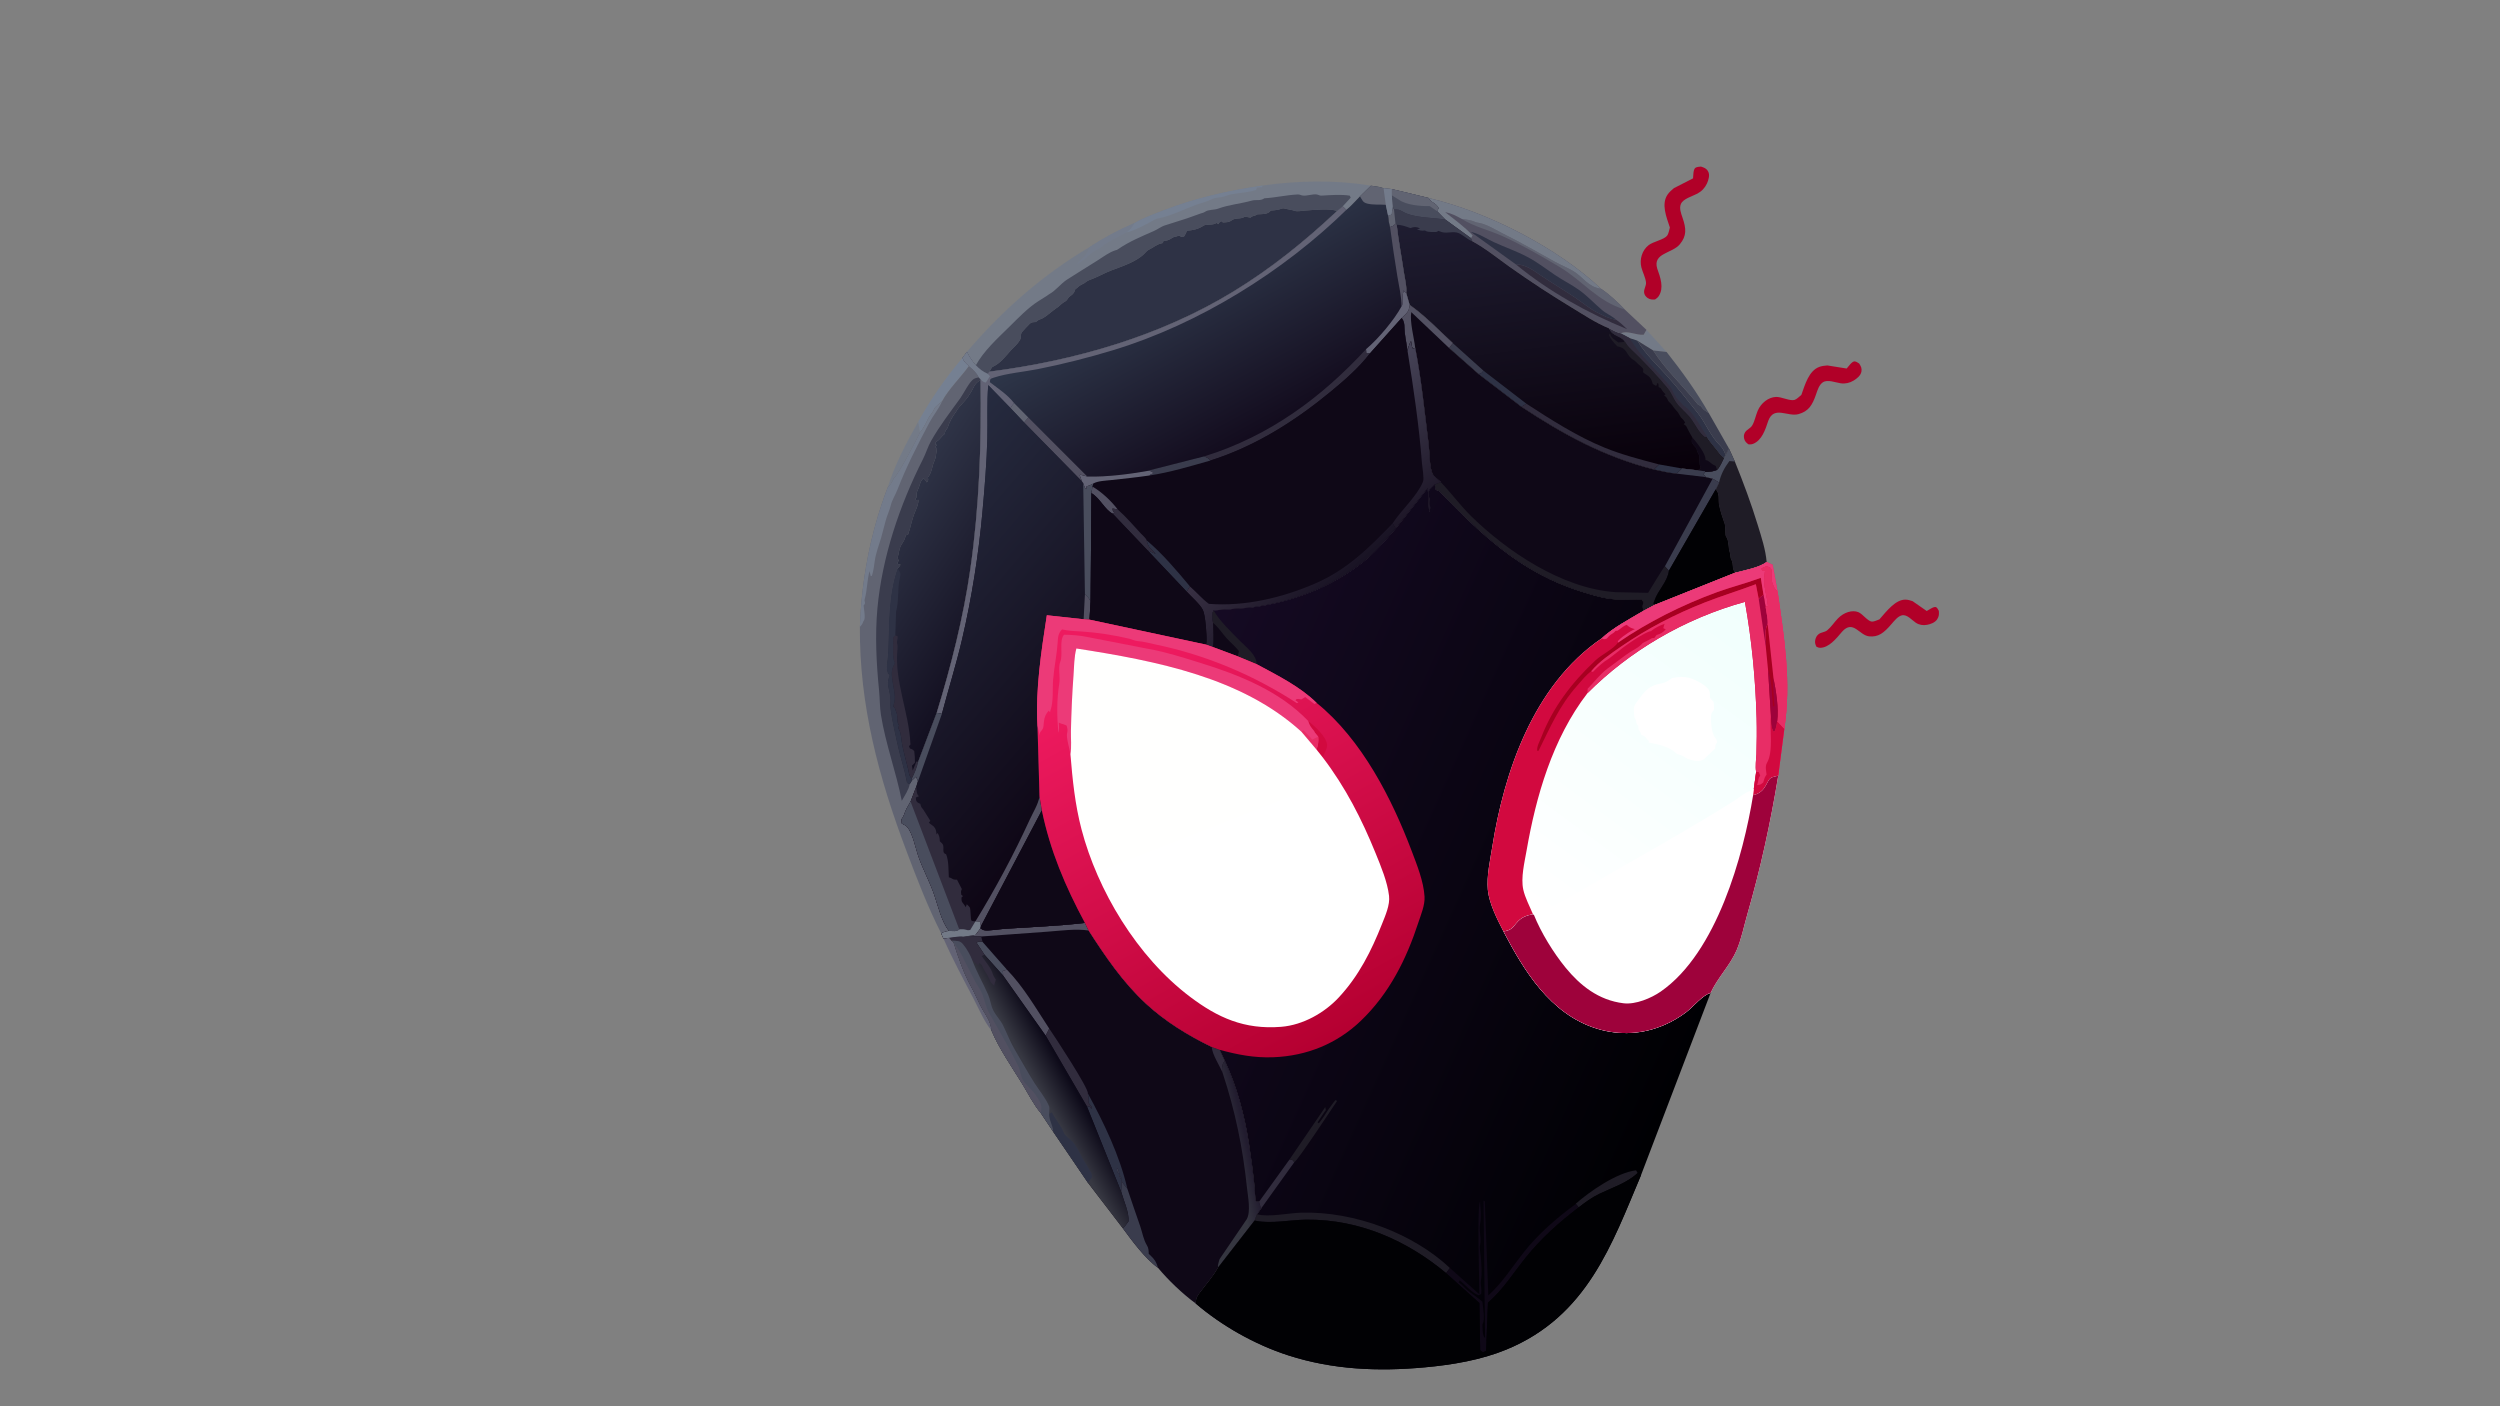 <svg width="1920" height="1080" viewBox="0 0 1920 1080" fill="none" xmlns="http://www.w3.org/2000/svg">
<rect x="0" y="0" width="1920" height="1080" fill="#808080" stroke="none"/>
<g clip-path="url(#clip0_14_5300)">
<path d="M1264.48 253.322L1279.93 270.294L1269.63 269.135L1257.47 261.581L1251.7 259.714L1244.74 256.057C1249.69 253.466 1256.41 257.578 1262.33 257.07L1264.48 253.322Z" fill="#737A87"/>
<path d="M681.632 374.626C687.088 357.148 696.111 339.942 705.283 323.714L706.587 331.927C704.67 336.389 689.171 365.874 686.304 367.402L685.671 368.871C684.719 371.012 683.254 372.836 681.632 374.626Z" fill="#737A87"/>
<path d="M724.568 720.792L729.051 720.221L730.914 722.379L732.284 723.542C735.849 734.892 739.926 747.064 745.761 757.633C748.463 762.532 750.48 767.337 753.008 772.296C756.689 779.514 760.674 783.188 761.548 791.541C755.983 784.923 752.04 775.313 748.101 767.786C739.981 752.268 731.605 736.735 724.568 720.792Z" fill="#636375"/>
<path d="M1269.63 269.135L1279.93 270.294C1291.97 285.549 1302.74 300.523 1312.3 317.144C1310.68 316.123 1308.81 315.099 1307.63 313.675C1306.77 312.644 1306.52 311.912 1305.19 311.248C1304.09 310.703 1304.4 311.072 1303.62 310.182L1302.95 309.323C1292.32 296.073 1278.5 283.306 1269.63 269.135Z" fill="#494D5D"/>
<path d="M739.199 274.81C740.317 277.712 741.632 278.763 743.949 280.932L744.091 281.121C737.813 289.882 728.436 298.956 723.528 308.14C721.837 309.671 717.892 312.426 717.325 314.32C716.633 316.632 713.998 318.925 712.877 321.384C711.905 323.513 708.377 330.566 706.586 331.927L705.282 323.714C714.797 306.495 726.156 290.158 739.199 274.81Z" fill="#758092"/>
<path d="M1257.47 261.581L1269.63 269.135C1278.5 283.306 1292.32 296.073 1302.95 309.323L1303.62 310.182C1304.4 311.072 1304.09 310.703 1305.19 311.248C1306.52 311.912 1306.77 312.644 1307.63 313.675C1308.81 315.099 1310.68 316.123 1312.3 317.144L1327.77 344.31L1325.3 349.399C1324.28 346.887 1323.24 344.298 1321.17 342.32C1314.03 335.518 1309.99 324.952 1303.83 317.143C1296.31 307.622 1288.23 297.525 1280.08 288.502C1271.91 279.45 1263.69 271.953 1257.47 261.581Z" fill="#3A3C4D"/>
<path d="M1235.6 252.103C1238.49 253.561 1241.48 255.365 1244.74 256.056L1251.7 259.713L1257.47 261.58C1263.69 271.952 1271.91 279.45 1280.08 288.502C1288.23 297.525 1296.31 307.622 1303.83 317.143C1309.99 324.952 1314.03 335.518 1321.17 342.319C1323.24 344.298 1324.28 346.886 1325.3 349.399L1323.89 351.884C1322.5 350.731 1321.41 349.827 1320.38 348.395C1317.1 343.865 1313.36 340.272 1310.51 335.39L1309.36 335.822C1304.79 332.476 1302.11 326.465 1298.94 322.032C1295.56 317.301 1290.29 313.481 1287.17 309.019C1284.8 305.623 1283.7 301.925 1280.98 298.562C1274.08 290.034 1266.19 281.903 1258.49 273.929C1255 270.321 1250.36 266.874 1248.1 262.559C1246.76 260.531 1245.11 259.443 1242.78 258.379C1239 256.649 1237.53 255.506 1235.6 252.103Z" fill="#2E3245"/>
<path d="M1235.6 252.103C1238.49 253.561 1241.48 255.365 1244.74 256.056L1251.7 259.713C1257.4 270.367 1267.49 279.525 1275.65 288.772C1278.74 292.267 1282.64 295.939 1284.5 300.1C1286.18 303.888 1287.85 306.712 1291.24 309.511C1293.71 311.552 1289.75 308.218 1292.64 311.149L1293.71 311.896C1300.42 316.7 1306.27 327.854 1310.59 334.667L1310.51 335.39L1309.36 335.822C1304.79 332.476 1302.11 326.465 1298.94 322.032C1295.56 317.301 1290.29 313.481 1287.17 309.019C1284.8 305.623 1283.7 301.925 1280.98 298.562C1274.08 290.034 1266.19 281.903 1258.49 273.929C1255 270.321 1250.36 266.874 1248.1 262.559C1246.76 260.531 1245.11 259.443 1242.78 258.379C1239 256.649 1237.53 255.506 1235.6 252.103Z" fill="#312C3D"/>
<path d="M1327.77 344.31L1332.37 354.446C1338.92 370.641 1344.88 386.618 1349.96 403.238C1352.73 412.278 1356.04 422.219 1356.78 431.625C1351.17 435.928 1339.67 438.03 1332.51 439.887C1329.82 436.58 1331.45 433.152 1329.58 429.844C1328.53 427.991 1329.12 426.372 1328.48 424.526C1327.26 421.024 1327.72 417.001 1326.48 413.832C1326 412.613 1325.27 412.144 1325.13 410.761C1324.86 408.197 1325.26 404.431 1324.4 402.059C1322.88 397.885 1321.1 392.497 1320.24 388.07C1319.37 383.643 1320.9 379.324 1317.65 375.854L1320.24 370.589L1315.29 367.648L1310.11 366.432L1308.25 364.241L1309.54 362.463C1313.06 362.42 1315.37 362.137 1318.65 360.907C1320.99 358.604 1322.4 354.717 1323.89 351.885L1325.3 349.399L1327.77 344.31Z" fill="#1F1C26"/>
<path d="M1327.77 344.31L1332.37 354.446L1328.18 354.097C1324.26 359.353 1321.61 364.428 1320.24 370.589L1315.29 367.648L1310.11 366.432L1308.25 364.241L1309.54 362.463C1313.06 362.42 1315.37 362.137 1318.65 360.907C1320.99 358.604 1322.4 354.717 1323.89 351.885L1325.3 349.399L1327.77 344.31Z" fill="#494D5D"/>
<path d="M1097.13 152.021C1143.9 163.188 1196.69 190.794 1229.57 221.769C1236.16 226.16 1242.49 232.115 1247.82 237.69L1264.48 253.322L1262.33 257.07C1256.41 257.578 1249.69 253.466 1244.74 256.057C1241.48 255.365 1238.49 253.561 1235.6 252.103C1225.22 247.805 1216.86 242.11 1207.54 236.473C1191.04 226.502 1174.97 215.95 1159.38 204.904C1150.15 198.359 1140.94 190.739 1130.82 185.304L1129.71 182.94L1110.02 168.649L1103.53 162.073L1104.89 159.982C1103.35 155.975 1098.62 155.593 1097.13 152.021Z" fill="#525061"/>
<path d="M1164.46 203.25C1171.07 202.578 1178.55 208.264 1183.51 211.638C1192.26 217.577 1201.52 222.982 1210.18 228.869C1215.68 232.609 1220.71 237.002 1226.72 240.03C1231.99 242.682 1235.08 244.463 1241.27 245.605C1244.46 247.797 1247.03 250.242 1249.73 252.878C1219.14 240.37 1189.18 223.626 1164.46 203.25Z" fill="#312C3D"/>
<path d="M1122.82 168.229C1126.6 168.631 1129.58 169.029 1133 170.496C1134.17 171 1135.13 171.025 1136.38 171.287C1142.24 172.515 1148.44 176.465 1153.66 179.071C1167.74 186.095 1180.82 193.591 1194.44 201.173C1198.96 203.691 1203.94 205.587 1208.36 208.245C1215.93 212.81 1219.55 220.414 1229.57 221.769C1236.16 226.16 1242.49 232.115 1247.82 237.69C1227.14 231.74 1215.07 215.227 1197.6 204.932C1183.45 196.592 1169.22 188.245 1153.98 181.373C1144.02 176.884 1131.69 173.918 1122.82 168.229Z" fill="#616472"/>
<path d="M1164.46 203.25L1129.48 178.043C1136.23 179.509 1141.14 183.133 1147.17 185.908C1155.74 189.856 1164.61 192.878 1172.97 197.278C1180.55 201.277 1186.97 206.239 1193.91 210.99C1200.09 215.227 1207.04 218.576 1213.1 222.97C1219.45 227.573 1224.62 233.251 1230.54 238.253C1233.82 241.027 1238.23 242.745 1241.27 245.605C1235.08 244.463 1231.99 242.682 1226.72 240.03C1220.71 237.002 1215.68 232.609 1210.18 228.869C1201.52 222.982 1192.26 217.577 1183.51 211.638C1178.55 208.265 1171.07 202.578 1164.46 203.25Z" fill="#2E3245"/>
<path d="M1097.13 152.021C1143.9 163.188 1196.69 190.794 1229.57 221.769C1219.55 220.414 1215.93 212.81 1208.36 208.245C1203.94 205.587 1198.96 203.691 1194.44 201.173C1180.82 193.591 1167.74 186.095 1153.66 179.071C1148.44 176.465 1142.24 172.515 1136.38 171.287C1135.13 171.025 1134.17 171 1133 170.496C1129.58 169.029 1126.6 168.631 1122.82 168.229C1118.57 165.93 1114.86 163.804 1109.86 162.947C1117.11 168.653 1124.83 174.188 1130.97 180.859L1129.71 182.94L1110.02 168.649L1103.53 162.073L1104.89 159.982C1103.35 155.975 1098.62 155.593 1097.13 152.021Z" fill="#737A87"/>
<path d="M969.883 142.465C995.767 138.734 1025.41 138.075 1051.15 142.339L1052.85 142.608L1044.47 150.777C1041.1 154.22 1037.76 158.096 1033.99 161.179L1031.23 158.459L1026.81 162.098C1021.95 159.818 1008.14 161.315 1002.11 161.731C999.988 161.876 996.079 162.641 994.294 161.912C993.157 161.45 992.248 161.319 991.03 161.124L987.289 160.309C986.128 160.038 985.498 159.798 984.399 160.21C981.58 161.271 979.016 161.515 976.024 161.67L974.882 162.826C972.568 164.666 968.648 164.453 965.783 164.576C963.674 166.027 962.125 165.431 960.452 167.12L956.087 166.361C952.657 168.721 949.055 166.861 945.87 169.255C943.931 170.713 941.576 170.747 939.226 170.82L937.928 169.829C936.439 170.627 936.464 170.886 935.638 172.164L934.328 171.185C931.031 173.451 926.636 171.638 923.946 173.489C920.334 175.972 915.85 176.931 911.425 177.173L911.284 177.827C910.877 179.205 910.058 180.399 909.306 181.652C907.11 181.811 907.342 182.193 905.562 180.837L904.85 181.13C903.295 181.714 904.115 181.394 902.253 181.859C900.459 182.31 900.42 182.652 898.996 183.482C897.168 184.546 895.703 184.94 893.567 184.967L893.076 186.623L891.686 186.959C888.011 187.879 885.728 190.142 882.394 191.731C881.144 192.324 880.14 193.481 879.255 194.425C873.218 200.854 862.038 204.442 853.78 207.552C848.001 209.726 842.751 212.916 836.825 215.006C834.991 215.652 834.205 216.483 832.678 217.536L830.974 218.406C828.859 219.466 827.336 220.841 825.658 222.377L825.545 223.035C824.923 225.094 823.498 226.301 821.721 227.551C820.724 228.25 820.148 229.199 819.54 230.136C818.802 231.274 817.937 231.537 816.801 232.265C814.427 233.782 813.334 235.576 810.743 237.009L808.422 238.797C805.876 240.71 802.059 244.24 799.089 245.129C797.479 245.611 796.74 246.298 795.527 247.315C793.507 247.469 792.166 247.269 790.72 248.747C789.899 249.58 784.752 254.883 784.453 255.712C783.588 258.133 784.74 258.76 783.06 261.531C781.189 264.616 778.859 266.316 776.452 268.945C771.375 274.487 769.101 278.397 761.839 282.068L759.818 285.427L758.563 287.119C754.64 285.387 752.29 283.493 749.432 280.58C746.626 277.256 744.371 274.067 742.59 270.214C769.038 239.18 800.027 211.495 836.624 189.854C847.588 182.683 859.083 176.5 871.347 171.258C878.067 167.315 886.138 164.44 893.512 161.585C918.223 152.02 943.446 146.325 969.883 142.465Z" fill="#737A87"/>
<path d="M836.624 189.853C847.588 182.682 859.083 176.5 871.347 171.258C869.559 174.311 868.299 176.325 865.165 178.425C859.045 181.974 851.48 185.112 846.166 189.497C844.169 191.145 841.418 192.143 839.253 193.726C835.973 196.119 833.75 198.946 830.259 200.926L827.924 202.727L827.274 202.219C830.574 198.986 834.453 196.012 835.847 191.802L836.624 189.853Z" fill="#737B8B"/>
<path d="M871.347 171.258C878.068 167.315 886.139 164.44 893.513 161.585C918.224 152.02 943.446 146.325 969.883 142.465L969.148 143.733L965.54 144.011L964.459 145.976C957.989 147.947 952.028 148.036 945.508 149.275C942.875 149.776 940.43 150.966 937.826 151.434C934.747 151.984 933.485 151.576 930.572 153.04C926.683 155 922.618 155.837 918.598 157.296C909.738 160.51 899.01 165.999 889.801 167.691C887.554 168.103 886.397 168.839 884.512 169.91C879.713 172.64 870.645 177.51 865.165 178.425C868.299 176.325 869.559 174.311 871.347 171.258Z" fill="#758092"/>
<path d="M749.432 280.58C755.459 269.562 765.894 260.065 775.093 251.043C781.913 244.349 789.466 236.309 797.777 231.1L803.903 227.245L805.657 226.011C811.019 223.068 814.472 217.985 819.508 214.708C827.085 209.782 834.751 205.222 842.397 200.347C846.62 197.656 851.908 193.639 856.759 192.203C858.028 191.829 857.667 192.063 858.692 191.359C867.101 185.557 876.848 181.51 886.28 177.369C889.255 176.063 891.986 173.793 895.166 172.939L908.373 168.734C913.124 167.339 917.482 165.473 922.157 163.939C923.551 163.481 924.367 163.419 925.583 162.579C928.039 160.887 932.689 161.284 935.396 160.281C943.722 157.19 952.763 156.471 961.352 154.069C964.936 153.067 967.716 154.586 971.049 152.284C979.835 151.777 987.718 149.79 996.496 149.353C998.326 149.262 998.743 149.893 1000.36 150.159C1003.67 150.699 1008.08 148.797 1011.37 149.372C1012.86 149.633 1013.33 150.335 1015.01 150.236C1021.91 149.837 1029.87 149.188 1036.61 150.255L1037.33 151.823L1031.23 158.459L1026.81 162.097C1021.95 159.818 1008.14 161.315 1002.11 161.731C999.989 161.875 996.079 162.641 994.294 161.912C993.157 161.45 992.249 161.319 991.03 161.124L987.29 160.309C986.129 160.038 985.498 159.798 984.399 160.21C981.58 161.271 979.016 161.514 976.025 161.669L974.882 162.826C972.569 164.666 968.648 164.452 965.784 164.576C963.675 166.027 962.126 165.431 960.453 167.12L956.087 166.361C952.658 168.721 949.055 166.861 945.87 169.255C943.932 170.713 941.576 170.747 939.226 170.82L937.929 169.829C936.439 170.627 936.464 170.886 935.639 172.164L934.329 171.185C931.031 173.451 926.637 171.638 923.947 173.488C920.334 175.972 915.851 176.931 911.426 177.173L911.284 177.827C910.878 179.205 910.058 180.399 909.306 181.652C907.11 181.811 907.343 182.193 905.562 180.837L904.851 181.13C903.296 181.714 904.116 181.394 902.253 181.859C900.459 182.31 900.421 182.652 898.997 183.481C897.168 184.546 895.703 184.94 893.567 184.967L893.077 186.623L891.686 186.959C888.011 187.879 885.728 190.142 882.394 191.731C881.145 192.324 880.14 193.481 879.256 194.424C873.218 200.854 862.039 204.442 853.781 207.552C848.002 209.726 842.752 212.916 836.825 215.006C834.992 215.652 834.206 216.482 832.679 217.536L830.974 218.406C828.859 219.466 827.336 220.841 825.658 222.377L825.545 223.035C824.924 225.094 823.499 226.301 821.721 227.551C820.725 228.25 820.149 229.199 819.541 230.136C818.802 231.274 817.938 231.537 816.802 232.265C814.428 233.782 813.334 235.576 810.743 237.009L808.423 238.797C805.876 240.71 802.059 244.24 799.089 245.129C797.48 245.611 796.74 246.297 795.528 247.315C793.508 247.469 792.167 247.269 790.72 248.747C789.9 249.58 784.753 254.883 784.454 255.712C783.588 258.133 784.74 258.76 783.06 261.531C781.189 264.616 778.859 266.316 776.452 268.945C771.376 274.487 769.102 278.397 761.84 282.068L759.819 285.427L758.564 287.118C754.641 285.387 752.29 283.493 749.432 280.58Z" fill="#494D5D"/>
<path d="M723.528 308.139C728.436 298.956 737.814 289.882 744.092 281.121C747.307 283.844 749.915 286.045 751.709 289.764L753.011 291.126L753.079 291.973C748.065 294.17 747.755 298.401 744.848 302.471L743.812 304.105C740.994 308.529 736.489 311.801 734.181 316.241L733.407 317.282C731.215 320.273 728.987 324.463 727.991 327.834C727.668 328.928 727.698 328.604 726.863 329.747C725.918 331.033 725.758 331.644 725.575 333.122C723.66 334.684 722.595 336.129 720.998 337.787L718.678 339.575L718.182 341.248L719.432 341.699L718.338 343.404L719.627 344.396L719.429 345.32L718.624 350.664C718.269 353.023 716.869 355.236 716.291 357.636C715.549 360.717 714.759 364.015 712.633 366.577C712.783 368.647 713.325 368.763 711.695 370.43C710.831 368.752 710.711 368.395 709.006 367.383C707.245 369.469 706.982 369.999 706.307 372.45C705.291 376.15 703.384 377.653 703.91 381.841L702.804 383.547C703.927 384.384 703.175 384.061 705.286 383.909C705.627 387.497 702.856 392.322 701.663 395.827C700.013 400.66 699.112 405.606 697.393 410.481L695.593 411.157L695.203 412.642C694.615 414.769 693.598 416.279 692.37 418.172C690.515 421.036 690.545 424.064 689.643 427.12C689.199 428.628 689.498 429.159 690.231 430.518L689.125 432.224C690.142 433.721 689.387 433.154 691.607 433.671C690.895 434.779 690.38 435.668 689.345 436.573C681.976 457.511 682.924 480.173 682.062 501.756C681.896 505.897 679.879 514.095 682.159 517.504L683.16 518.824C680.332 525.247 682.937 529.135 683.677 535.588C684.004 538.458 683.465 541.355 683.828 544.248C684.939 553.141 687.355 563.136 689.283 571.929C691.441 581.784 694.77 591.308 696.551 601.291L698.624 602.304L700.521 599.236L703.464 596.491L704.992 599.799L703.681 604.197L699.314 615.6C697.277 619.088 695.43 622.288 694.178 626.063C693.772 627.282 693.117 628.218 692.309 629.261L692.545 632.36C693.616 633.037 695.84 634.053 696.594 634.912C701.031 639.977 703.028 650.943 705.209 657.292C708.737 667.559 714.199 677.406 717.642 687.588C720.564 696.228 723.049 707.422 728.767 714.931C726.438 715.382 724.884 715.675 722.858 716.881C712.419 696.37 704.24 674.987 696.183 653.646C674.869 597.202 659.968 541.704 660.388 481.445C661.612 445.554 668.549 408.876 681.631 374.626C683.253 372.836 684.719 371.013 685.671 368.871L686.304 367.402C689.171 365.874 704.67 336.389 706.586 331.927C708.378 330.566 711.905 323.513 712.877 321.384C713.998 318.925 716.633 316.631 717.325 314.32C717.892 312.426 721.837 309.671 723.528 308.139Z" fill="#616472"/>
<path d="M706.586 331.927C708.377 330.566 711.905 323.513 712.877 321.384C713.998 318.925 716.633 316.632 717.325 314.32C717.892 312.426 721.837 309.671 723.528 308.14L722.981 309.32C720.445 314.733 716.607 319.231 713.822 324.462C704.819 341.378 696.161 358.225 689.334 375.843C687.702 380.062 685.155 383.751 684.104 388.144C683.103 392.34 681.078 396.218 680.076 400.358L676.69 413.072C674.934 418.798 672.649 424.904 671.827 430.765C671.302 434.499 670.796 438.687 669.595 442.3L668.685 442.366L667.802 438.637C665.839 445.668 666.053 453.453 664.117 460.044C663.438 462.357 665.456 462.73 663.245 464.985C663.433 467.593 664.841 474.459 663.526 476.49C662.677 477.8 663.096 477.113 662.527 478.508C662.013 479.755 661.35 480.449 660.387 481.445C661.612 445.554 668.548 408.876 681.631 374.626C683.253 372.836 684.719 371.013 685.671 368.871L686.303 367.402C689.17 365.874 704.67 336.389 706.586 331.927Z" fill="#737B8B"/>
<path d="M698.623 602.304C698.173 606.085 694.502 611.536 692.581 615.027C688.219 592.891 680.083 571.145 676.561 548.996C675.594 542.92 675.763 536.687 675.152 530.571C673.056 509.665 671.931 487.951 673.884 466.933C677.5 427.994 690.799 388.201 708.861 352.576C711.191 347.977 712.593 343 715.131 338.527C721.718 326.911 729.722 316.583 737.582 305.704C740.112 302.205 744.56 292.75 748.197 290.861C749.269 290.301 750.54 290.129 751.708 289.764L753.011 291.127L753.078 291.974C748.065 294.17 747.754 298.401 744.848 302.471L743.812 304.105C740.994 308.529 736.489 311.801 734.181 316.241L733.407 317.282C731.215 320.273 728.986 324.463 727.991 327.834C727.668 328.929 727.698 328.605 726.862 329.747C725.918 331.033 725.757 331.644 725.575 333.123C723.66 334.684 722.594 336.129 720.998 337.787L718.677 339.575L718.182 341.248L719.431 341.699L718.338 343.404L719.626 344.396L719.429 345.32L718.623 350.664C718.269 353.023 716.869 355.236 716.291 357.636C715.548 360.717 714.758 364.015 712.633 366.577C712.782 368.647 713.325 368.764 711.694 370.43C710.831 368.752 710.711 368.395 709.006 367.383C707.245 369.469 706.981 369.999 706.306 372.45C705.291 376.15 703.384 377.653 703.91 381.841L702.804 383.547C703.927 384.384 703.174 384.061 705.286 383.909C705.626 387.497 702.856 392.322 701.663 395.827C700.013 400.661 699.112 405.606 697.392 410.481L695.592 411.157L695.203 412.642C694.614 414.769 693.598 416.279 692.37 418.172C690.514 421.036 690.545 424.064 689.643 427.12C689.199 428.628 689.498 429.159 690.231 430.518L689.125 432.224C690.142 433.721 689.387 433.154 691.607 433.671C690.894 434.78 690.38 435.669 689.345 436.573C681.975 457.511 682.924 480.173 682.062 501.756C681.896 505.897 679.879 514.095 682.159 517.504L683.16 518.824C680.332 525.247 682.937 529.135 683.676 535.588C684.003 538.459 683.464 541.355 683.827 544.248C684.938 553.142 687.355 563.136 689.282 571.929C691.441 581.784 694.77 591.308 696.551 601.291L698.623 602.304Z" fill="#3A3C4D"/>
<path d="M759.819 285.427L761.84 282.068C769.102 278.397 771.376 274.487 776.452 268.945C778.859 266.316 781.189 264.616 783.06 261.531C784.74 258.76 783.588 258.133 784.454 255.712C784.753 254.883 789.9 249.58 790.72 248.747C792.167 247.269 793.508 247.469 795.528 247.315C796.74 246.298 797.48 245.611 799.089 245.129C802.059 244.24 805.876 240.71 808.423 238.797L810.743 237.009C813.334 235.576 814.428 233.782 816.802 232.265C817.938 231.537 818.802 231.274 819.541 230.136C820.149 229.199 820.725 228.25 821.721 227.551C823.499 226.301 824.924 225.094 825.545 223.035L825.658 222.377C827.336 220.841 828.859 219.466 830.974 218.406L832.679 217.536C834.206 216.483 834.992 215.652 836.825 215.006C842.752 212.916 848.002 209.726 853.781 207.552C862.039 204.442 873.218 200.854 879.256 194.425C880.14 193.481 881.145 192.324 882.394 191.731C885.728 190.142 888.011 187.879 891.686 186.959L893.077 186.623L893.567 184.967C895.703 184.94 897.168 184.546 898.997 183.482C900.421 182.652 900.459 182.31 902.253 181.859C904.116 181.394 903.296 181.714 904.851 181.13L905.562 180.837C907.343 182.193 907.11 181.811 909.306 181.652C910.058 180.399 910.878 179.205 911.284 177.827L911.426 177.173C915.851 176.931 920.334 175.972 923.947 173.489C926.637 171.638 931.031 173.451 934.329 171.185L935.639 172.164C936.464 170.886 936.439 170.627 937.929 169.829L939.226 170.82C941.576 170.747 943.932 170.713 945.87 169.255C949.055 166.861 952.658 168.721 956.087 166.361L960.453 167.12C962.126 165.431 963.675 166.027 965.784 164.576C968.648 164.453 972.569 164.666 974.882 162.826L976.025 161.67C979.016 161.515 981.58 161.271 984.399 160.21C985.498 159.798 986.129 160.038 987.29 160.309L991.03 161.124C992.249 161.319 993.157 161.45 994.294 161.912C996.079 162.641 999.989 161.876 1002.11 161.731C1008.14 161.315 1021.95 159.818 1026.81 162.098C1002.34 185.094 976.303 206.165 946.837 224.117C891.291 257.954 825.707 277.058 759.819 285.427Z" fill="#2E3245"/>
<path d="M753.079 291.973C753.761 340.621 752.166 388.392 745.224 436.844C739.885 474.097 730.482 511.145 719.383 547.441L705.136 585.024C704.128 589.742 702.489 593.609 700.249 597.985L700.522 599.236L698.624 602.304L696.551 601.291C694.771 591.308 691.441 581.784 689.283 571.929C687.356 563.136 684.939 553.141 683.828 544.248C683.465 541.355 684.004 538.458 683.677 535.588C682.937 529.135 680.333 525.247 683.161 518.824L682.16 517.504C679.879 514.095 681.897 505.897 682.063 501.756C682.925 480.173 681.976 457.511 689.346 436.573C690.381 435.668 690.895 434.78 691.607 433.671C689.388 433.154 690.143 433.721 689.126 432.224L690.232 430.518C689.499 429.159 689.199 428.628 689.644 427.12C690.545 424.064 690.515 421.036 692.371 418.172C693.599 416.279 694.615 414.769 695.204 412.642L695.593 411.157L697.393 410.481C699.113 405.606 700.013 400.66 701.664 395.827C702.857 392.322 705.627 387.497 705.286 383.909C703.175 384.061 703.928 384.384 702.805 383.547L703.911 381.841C703.385 377.653 705.292 376.15 706.307 372.45C706.982 369.999 707.246 369.469 709.007 367.383C710.712 368.395 710.832 368.752 711.695 370.43C713.326 368.763 712.783 368.647 712.633 366.577C714.759 364.015 715.549 360.717 716.292 357.636C716.87 355.236 718.269 353.023 718.624 350.664L719.43 345.32L719.627 344.396L718.339 343.404L719.432 341.699L718.183 341.248L718.678 339.575L720.998 337.787C722.595 336.129 723.661 334.684 725.576 333.122C725.758 331.644 725.918 331.033 726.863 329.747C727.699 328.604 727.669 328.929 727.992 327.834C728.987 324.463 731.215 320.273 733.408 317.282L734.182 316.241C736.489 311.801 740.994 308.529 743.813 304.105L744.848 302.471C747.755 298.401 748.066 294.17 753.079 291.973Z" fill="url(#paint0_linear_14_5300)"/>
<path d="M687.589 487.905L689.405 488.72C689.66 490.849 688.48 492.446 688.947 494.036C689.447 495.737 689.435 496.831 689.25 498.578C686.722 522.651 698.03 546.999 699.168 570.713C699.249 572.355 699.483 571.586 698.071 573.026L698.823 574.866L699.685 575.126C700.856 575.544 701.313 575.985 702.12 576.798C702.576 579.798 702.676 582.668 702.672 585.699L700.382 588.034L700.98 591.784L703.784 584.819L705.135 585.024C704.127 589.742 702.489 593.609 700.248 597.985C698.028 595.887 697.955 592.737 697.262 589.935C695.759 583.842 693.975 577.689 692.83 571.542C692.196 568.131 692.112 563.042 690.356 560.067L689.688 558.997L690.537 557.31C688.389 554.291 689.702 550.702 688.561 547.402L688.125 546.377C687.693 545.101 687.734 544.232 686.673 543.213L686.063 542.73L686.517 540.53C689.469 532.334 682.15 519.424 686.072 511.771C686.645 510.653 686.999 509.943 687.31 508.769C685.038 507.038 686.268 493.164 685.939 489.397L687.589 487.905Z" fill="#312C3D"/>
<path d="M689.346 436.573C691.211 439.324 692.011 440.09 691.167 443.459C688.985 452.168 690.51 461.745 688.173 469.688L687.59 487.905L685.94 489.398C686.269 493.164 685.038 507.038 687.311 508.769C687 509.943 686.645 510.654 686.072 511.772C682.151 519.425 689.469 532.334 686.518 540.53L686.064 542.73L686.674 543.213C687.735 544.233 687.694 545.101 688.126 546.377L688.561 547.403C689.702 550.703 688.389 554.291 690.538 557.31L689.688 558.997L690.357 560.067C692.112 563.043 692.197 568.131 692.83 571.543C693.975 577.689 695.759 583.842 697.262 589.935C697.955 592.738 698.029 595.887 700.249 597.985L700.522 599.237L698.624 602.304L696.551 601.291C694.771 591.308 691.442 581.784 689.283 571.929C687.356 563.136 684.939 553.142 683.828 544.248C683.465 541.356 684.004 538.459 683.677 535.588C682.937 529.135 680.333 525.247 683.161 518.824L682.16 517.504C679.879 514.095 681.897 505.897 682.063 501.756C682.925 480.173 681.976 457.511 689.346 436.573Z" fill="#2E3245"/>
<path d="M1068.93 145.209L1097.13 152.021C1098.62 155.593 1103.35 155.975 1104.89 159.982L1103.53 162.072L1110.02 168.649L1129.71 182.94L1130.82 185.304C1140.94 190.739 1150.15 198.359 1159.38 204.904C1174.98 215.95 1191.04 226.502 1207.54 236.473C1216.87 242.11 1225.22 247.805 1235.6 252.103C1237.53 255.506 1239 256.649 1242.78 258.379C1245.11 259.443 1246.76 260.531 1248.1 262.559C1250.36 266.874 1255 270.321 1258.49 273.929C1266.19 281.903 1274.08 290.034 1280.98 298.562C1283.7 301.925 1284.8 305.623 1287.17 309.02C1290.29 313.481 1295.56 317.301 1298.94 322.032C1302.11 326.465 1304.79 332.476 1309.36 335.822L1310.51 335.39C1313.36 340.273 1317.1 343.865 1320.38 348.395C1321.41 349.827 1322.5 350.731 1323.89 351.884C1322.4 354.717 1320.99 358.604 1318.65 360.906C1315.37 362.136 1313.07 362.419 1309.54 362.463L1309.35 361.936L1304.02 361.247L1291.74 359.809L1287.68 363.742C1281.79 363.266 1275.94 361.766 1270.19 360.563C1231.59 350.734 1200.35 333.417 1168.46 312.407L1135.59 287.297L1112.89 267.252L1115.78 263.55C1105.06 253.608 1094.72 242.731 1082.6 234.126L1079.98 225.017C1080.64 220.272 1078.96 214.308 1078.26 209.572C1076.45 197.217 1074.06 184.989 1072.66 172.579L1071.76 171.861C1070.21 173.474 1069.82 173.635 1067.57 174.364C1066.63 171.46 1066.37 168.549 1066.03 165.544L1068.72 164.733L1069.6 158.759L1068.94 150.039L1068.93 145.209Z" fill="url(#paint1_linear_14_5300)"/>
<path d="M1274.17 356.675L1291.74 359.809L1287.68 363.742C1281.79 363.266 1275.94 361.766 1270.19 360.563L1274.17 356.675Z" fill="#2E3245"/>
<path d="M1115.78 263.551L1139.32 284.69C1137.89 286.499 1137.94 286.662 1135.59 287.298L1112.89 267.253L1115.78 263.551Z" fill="#3A3C4D"/>
<path d="M1139.32 284.69L1172.24 310.031L1168.46 312.408L1135.59 287.298C1137.94 286.662 1137.89 286.499 1139.32 284.69Z" fill="#2E3245"/>
<path d="M1172.24 310.031C1190.8 322.082 1211.27 335.242 1232.28 343.787C1245.77 349.278 1259.95 352.931 1274.17 356.674L1270.19 360.563C1231.59 350.735 1200.35 333.418 1168.46 312.407L1172.24 310.031Z" fill="#312C3D"/>
<path d="M1069.6 158.759L1070.57 160.917C1073.59 160.835 1074.58 160.931 1077.06 162.419C1085.65 167.567 1099.86 166.938 1110.02 168.649L1129.71 182.94L1130.82 185.304C1126.59 183.906 1122.85 179.462 1118.86 178.588C1114.21 177.567 1110.45 179.866 1105.55 177.618L1104.88 177.283L1103.11 178.174C1100.83 178.136 1097.12 178.418 1095.11 177.453L1094.43 177.006C1091.61 177.356 1090.65 177.079 1088.21 176.059L1090.64 175.612C1090.06 175.26 1089.42 174.836 1088.73 174.659C1086.45 174.077 1085.33 174.444 1083.24 175.178C1079.64 173.884 1076.61 172.751 1072.66 172.578L1071.76 171.861C1070.21 173.474 1069.82 173.635 1067.57 174.364C1066.63 171.46 1066.37 168.549 1066.03 165.544L1068.72 164.733L1069.6 158.759Z" fill="#3A3C4D"/>
<path d="M1069.6 158.759L1070.57 160.917L1071.76 171.861C1070.21 173.474 1069.82 173.635 1067.57 174.364C1066.63 171.46 1066.37 168.549 1066.03 165.544L1068.72 164.733L1069.6 158.759Z" fill="#616472"/>
<path d="M1068.93 145.209L1097.13 152.021C1098.62 155.593 1103.35 155.975 1104.89 159.982L1103.53 162.073L1110.02 168.649C1099.86 166.938 1085.65 167.568 1077.06 162.42C1074.58 160.931 1073.59 160.836 1070.57 160.918L1069.6 158.76L1068.94 150.04L1068.93 145.209Z" fill="#494D5D"/>
<path d="M1068.93 145.209L1097.13 152.021C1098.62 155.593 1103.35 155.975 1104.89 159.982L1103.53 162.073L1098 158.28C1091.14 158.459 1080.03 157.435 1074.6 153.535L1068.94 150.04L1068.93 145.209Z" fill="#616472"/>
<path d="M1299.69 335.926L1297.53 332.168L1295.77 328.798C1295.17 327.546 1295.28 327.341 1294.02 326.378L1293.09 325.74L1294.23 324.573L1292.86 322.505L1290.87 320.476C1289.59 318.503 1289.27 317.162 1287.43 315.311C1285.75 313.62 1284.86 311.881 1283.37 310.185L1281.38 308.153C1280.48 306.742 1280.68 305.956 1279.25 304.655L1277.98 303.529L1279.15 302.901C1278.01 301.645 1276.67 300.383 1275.97 298.882C1275.49 297.86 1274.94 297.861 1273.85 297.323L1273.65 294.627L1272.38 294.166L1272.74 294.964L1271.92 296.366L1269.37 294.93C1268.29 290.896 1267.27 289.394 1263.47 287.127C1260.47 285.335 1262.82 285.284 1261.76 283.021C1261.39 282.224 1257.53 279.251 1256.49 277.983C1255.55 276.849 1253.68 276.077 1252.59 275.013C1248.82 271.359 1249.16 267.508 1242.84 266.122L1242.1 266.006C1239.54 263.205 1237.02 260.726 1235.66 257.267L1236.47 256.127C1237.54 259.656 1239.8 260.698 1242.8 262.984L1248.1 262.559C1250.36 266.874 1255 270.321 1258.49 273.929C1266.19 281.903 1274.08 290.034 1280.98 298.562C1283.7 301.925 1284.8 305.623 1287.17 309.019C1290.29 313.481 1295.56 317.301 1298.94 322.032C1302.11 326.465 1304.79 332.476 1309.36 335.822L1310.51 335.39C1313.36 340.273 1317.1 343.865 1320.38 348.395C1321.41 349.827 1322.5 350.731 1323.89 351.884C1322.4 354.717 1320.99 358.603 1318.65 360.906C1315.37 362.136 1313.07 362.419 1309.54 362.463L1309.35 361.936L1304.02 361.247L1306.26 359.479C1304.42 356.073 1306.03 351.776 1304.58 348.756C1303.67 346.838 1303.23 346.992 1303.05 344.53L1300.64 341.724C1298.85 339.456 1299.16 338.653 1299.69 335.926Z" fill="#1F1C26"/>
<path d="M1299.69 335.927C1302.99 339.72 1310.31 348.6 1309.81 353.265L1311.32 353.695C1313.83 355.178 1314.61 356.628 1317.72 357.91L1318.65 360.907C1315.37 362.137 1313.06 362.42 1309.54 362.463L1309.35 361.936L1304.02 361.247L1306.26 359.479C1304.42 356.074 1306.03 351.776 1304.58 348.756C1303.67 346.838 1303.23 346.992 1303.05 344.53L1300.64 341.724C1298.84 339.456 1299.16 338.653 1299.69 335.927Z" fill="#0F0817"/>
<path d="M1082.6 234.126C1094.72 242.732 1105.06 253.609 1115.78 263.55L1112.89 267.252L1135.59 287.297L1168.46 312.407C1200.35 333.418 1231.59 350.735 1270.19 360.563C1275.94 361.766 1281.79 363.266 1287.68 363.742L1291.74 359.809L1304.02 361.247L1309.35 361.936L1309.54 362.463L1308.25 364.241L1310.11 366.432L1315.29 367.647L1320.25 370.589L1317.65 375.854C1320.9 379.323 1319.37 383.643 1320.24 388.07C1321.11 392.497 1322.88 397.885 1324.4 402.059C1325.27 404.43 1324.86 408.197 1325.13 410.761C1325.27 412.144 1326 412.612 1326.48 413.832C1327.72 417 1327.26 421.023 1328.48 424.526C1329.12 426.372 1328.53 427.991 1329.58 429.843C1331.45 433.152 1329.82 436.58 1332.51 439.887L1270.63 464.609L1262.03 469.209C1261.75 467.318 1261.51 465.717 1261.86 463.811C1262.19 461.93 1262.02 462.201 1261.07 460.657L1240.47 460.264C1231.69 459.777 1223.01 456.941 1214.79 454.421C1167.92 440.056 1136.41 409.329 1105.19 376.945L1103.3 376.412C1101.77 375.502 1102.15 373.501 1102.03 372L1106.51 370.281C1104.88 368.673 1101.15 365.885 1100.23 364.056C1097.78 359.208 1097.92 346.842 1097.2 341.208C1094.08 316.603 1091.66 291.536 1086.88 267.178L1085.09 267.837C1084.05 265.978 1083.93 264.052 1083.68 262.012C1082.17 264.615 1081.64 266.749 1081.01 269.602C1080.42 264.913 1079.4 260.276 1078.86 255.587C1078.41 251.621 1079.21 247.512 1076.44 244.193C1080.51 240.32 1081.93 239.54 1082.6 234.126Z" fill="#0F0817"/>
<path d="M1291.74 359.809L1304.02 361.247L1309.35 361.936L1309.54 362.463L1308.25 364.241L1310.11 366.432L1287.68 363.742L1291.74 359.809Z" fill="#3A3C4D"/>
<path d="M1315.29 367.647L1320.25 370.589L1317.65 375.854L1281.7 438.321L1278.63 434.958L1315.29 367.647Z" fill="#3A3C4D"/>
<path d="M1082.6 234.126C1094.72 242.732 1105.06 253.609 1115.78 263.55L1112.89 267.252L1083.88 239.722C1082.54 247.091 1086.04 259.555 1086.88 267.178L1085.09 267.837C1084.05 265.978 1083.93 264.052 1083.68 262.012C1082.17 264.615 1081.64 266.749 1081.01 269.602C1080.42 264.913 1079.4 260.276 1078.86 255.587C1078.41 251.621 1079.21 247.512 1076.44 244.193C1080.51 240.32 1081.93 239.54 1082.6 234.126Z" fill="#525061"/>
<path d="M1106.51 370.281C1114.6 378.673 1121.54 388.247 1129.78 396.348C1156.61 422.707 1199.32 452.12 1241.05 454.811L1265.76 455.285C1267.02 453.341 1277.81 435.197 1278.63 434.957L1281.7 438.32C1280.49 447.115 1273.5 452.861 1270.62 461.222L1270.13 462.556L1269.84 463.359L1270.63 464.609L1262.03 469.209C1261.75 467.317 1261.51 465.717 1261.86 463.811C1262.19 461.93 1262.02 462.2 1261.07 460.657L1240.47 460.264C1231.69 459.776 1223.01 456.941 1214.79 454.421C1167.92 440.056 1136.41 409.329 1105.19 376.945L1103.3 376.412C1101.77 375.502 1102.15 373.501 1102.03 372L1106.51 370.281Z" fill="#1F1C26"/>
<path d="M1317.65 375.854C1320.9 379.323 1319.37 383.643 1320.24 388.07C1321.11 392.497 1322.88 397.885 1324.4 402.059C1325.27 404.43 1324.86 408.197 1325.13 410.761C1325.27 412.144 1326 412.612 1326.48 413.832C1327.72 417 1327.26 421.023 1328.48 424.526C1329.12 426.372 1328.53 427.991 1329.58 429.843C1331.45 433.152 1329.82 436.58 1332.51 439.887L1270.63 464.609L1269.84 463.359L1270.13 462.556L1270.62 461.222C1273.5 452.862 1280.49 447.115 1281.7 438.321L1317.65 375.854Z" fill="#010104"/>
<path d="M739.771 719.375L749.083 717.97L752.934 712.869C753.815 713.361 754.575 714.083 755.578 714.341C758.643 715.126 767.858 713.545 771.419 713.313C791.914 711.974 812.819 711.147 833.209 708.792L836.047 714.619C848.749 734.368 862.287 754.381 880.117 770.866C894.672 784.321 912.229 795.198 930.681 804.112L936.701 806.272L940.589 814.56C949.925 834.338 955.82 856.698 959.13 877.974C960.886 889.263 962.39 900.633 963.549 911.987C963.692 913.398 963.928 921.624 964.521 922.3C964.846 922.671 965.455 922.743 965.921 922.967L967.11 922.71C967.5 924.624 967.674 926.035 968.827 927.722L965.45 932.544L963.556 937.364L935.495 973.49C931.62 980.654 926.079 986.517 921.249 993.168L920.683 993.91C918.898 996.315 918.567 998.261 918.279 1001.07C907.925 993.406 897.379 983.301 889.358 973.717C879.427 966.684 869.262 952.762 862.337 943.34L835.563 908.372L808.891 869.197L799.304 854.786C793.717 848.131 789.522 839.588 785.028 832.274C777.075 819.327 767.29 805.341 761.548 791.541C760.674 783.188 756.689 779.514 753.008 772.296C750.48 767.337 748.464 762.533 745.761 757.633C739.926 747.064 735.849 734.892 732.284 723.542L730.914 722.379L729.051 720.222C732.265 719.878 736.654 718.884 739.771 719.375Z" fill="#0F0817"/>
<path d="M930.682 804.113L936.702 806.272L940.59 814.56C939.61 816.312 938.586 817.288 938.947 819.243C939.255 820.897 939.147 822.359 939.001 824.028C936.713 818.308 930.866 809.879 930.682 804.113Z" fill="#312C3D"/>
<path d="M749.872 723.915C752.23 722.879 752.123 722.695 754.57 723.365L773.175 744.527L772.327 744.979C771.071 745.606 771.589 745.421 770.116 745.577C770.244 746.786 770.476 748.035 770.4 749.25L756.02 733.155L749.872 723.915Z" fill="#494D5D"/>
<path d="M773.175 744.527C786.178 757.908 795.804 774.73 805.804 789.948L803.067 795.368L770.4 749.25C770.476 748.035 770.244 746.786 770.116 745.577C771.589 745.421 771.071 745.605 772.327 744.979L773.175 744.527Z" fill="#525061"/>
<path d="M805.804 789.949C809.992 796.003 836.299 836.046 835.445 839.715C835.952 842.253 836.366 844.449 836.065 847.037C836.799 848.138 837.574 849.114 838.476 850.112L838.267 851.753L836.768 849.8L834.807 849.858L803.067 795.368L805.804 789.949Z" fill="#312C3D"/>
<path d="M835.446 839.714C847.882 862.496 860.115 887.897 865.804 912.936C863.692 910.336 860.738 907.664 861.115 904.299C858.894 901.59 859.979 899.414 857.826 896.948C857.975 899.14 857.395 899.681 859.336 901.175C859.52 903.59 860.111 903.547 860.867 905.399C861.742 907.539 861.045 912.87 861.103 915.371L834.808 849.858L836.769 849.799L838.268 851.753L838.476 850.112C837.574 849.114 836.8 848.138 836.066 847.037C836.366 844.448 835.953 842.253 835.446 839.714Z" fill="#2E3245"/>
<path d="M739.771 719.375L749.083 717.97L752.934 712.87C753.816 713.361 754.575 714.083 755.578 714.341C758.644 715.127 767.858 713.545 771.42 713.313C791.914 711.975 812.819 711.147 833.209 708.792L836.048 714.62C826.037 713.142 814.955 714.775 804.83 715.498C787.707 716.723 770.587 717.974 753.466 719.23C749.741 718.677 744.044 719.722 739.771 719.375Z" fill="#525061"/>
<path d="M861.104 915.371C861.045 912.87 861.742 907.539 860.867 905.399C860.111 903.548 859.52 903.59 859.336 901.176C857.395 899.682 857.975 899.14 857.826 896.948C859.979 899.414 858.894 901.59 861.115 904.299C860.739 907.664 863.692 910.337 865.804 912.937C869.01 922.753 872.531 932.451 875.838 942.232C877.478 947.091 878.137 952.033 880.901 956.522C882.198 958.629 882.137 960.581 882.232 962.939L883.378 964.002C886.857 967.283 888.103 969.302 889.359 973.717C879.428 966.684 869.263 952.762 862.338 943.34C864.049 941.729 865.307 939.874 866.684 938.037C867.266 931.217 862.963 922.046 861.104 915.371Z" fill="#3A3C4D"/>
<path d="M940.589 814.56C949.926 834.338 955.821 856.698 959.131 877.974C960.887 889.263 962.39 900.633 963.55 911.987C963.693 913.397 963.929 921.624 964.522 922.3C964.847 922.67 965.456 922.743 965.922 922.967L967.111 922.71C967.5 924.624 967.675 926.034 968.828 927.721L965.45 932.544L963.557 937.364L935.495 973.49C935.299 971.82 935.23 972.432 935.601 970.768L935.964 969.308C936.262 968.048 936.454 967.263 937.222 966.145L957.449 936.429C960.794 930.721 958.382 918.784 957.698 912.285C954.475 881.635 948.711 853.43 939 824.028C939.147 822.358 939.255 820.896 938.947 819.243C938.586 817.288 939.609 816.312 940.589 814.56Z" fill="url(#paint2_linear_14_5300)"/>
<path d="M729.051 720.221C732.265 719.878 736.654 718.884 739.771 719.375C744.044 719.721 749.741 718.677 753.466 719.229L754.57 723.365C752.122 722.695 752.23 722.879 749.871 723.915L756.019 733.155L770.4 749.25L803.067 795.368L834.807 849.858L861.103 915.371C862.962 922.046 867.265 931.216 866.683 938.037C865.306 939.873 864.047 941.729 862.337 943.34L835.563 908.372L808.891 869.197L799.304 854.786C793.717 848.131 789.522 839.588 785.029 832.273C777.075 819.327 767.29 805.341 761.548 791.541C760.674 783.188 756.689 779.514 753.008 772.296C750.48 767.337 748.464 762.533 745.761 757.633C739.926 747.064 735.849 734.892 732.284 723.542L730.914 722.379L729.051 720.221Z" fill="url(#paint3_linear_14_5300)"/>
<path d="M729.051 720.221C732.265 719.878 736.654 718.884 739.771 719.375C744.044 719.721 749.741 718.677 753.466 719.229L754.57 723.365C752.122 722.695 752.23 722.879 749.871 723.915L756.019 733.155L753.934 734.282C756.828 738.615 761.066 743.212 762.442 748.029C762.903 749.633 763.879 751.042 764.796 752.465L764.349 753.752L763.448 756.905C760.972 754.798 760.538 754.097 759.463 751.23C758.477 748.59 756.118 745.972 754.943 743.196C754.261 741.589 753.905 740.585 752.238 739.568L751.735 740.748L750.736 741.017L746.818 737.751C745.229 733.384 742.493 728.582 739.379 724.908C737.048 722.161 734.586 722.727 730.914 722.379L729.051 720.221Z" fill="#312C3D"/>
<path d="M805.74 855.484L807.914 854.239L808.23 854.949C810.677 859.883 814.995 864.469 816.855 869.623C817.96 872.693 822.394 875.006 824.501 877.678C828.417 882.648 830.29 888.392 833.791 893.456C835.115 895.369 835.951 897.456 837.298 899.388C838.518 901.139 838.617 902.247 838.68 904.293L838.052 905.005L835.564 908.372L808.891 869.197C808.612 864.294 805.479 860.001 805.74 855.484Z" fill="#2E3245"/>
<path d="M730.914 722.379C734.586 722.727 737.048 722.161 739.379 724.909C742.493 728.582 745.229 733.385 746.818 737.751C750.197 746.833 755 755.049 758.887 763.894C760.603 767.794 760.914 772.103 762.839 775.948C764.867 779.994 768.3 783.331 770.339 787.446C773.497 793.813 775.803 800.148 779.504 806.374C784.487 814.763 789.251 823.52 794.479 831.741C797.973 837.232 803.436 843.916 805.77 849.766C806.224 850.907 805.731 854.142 805.74 855.484C805.478 860.001 808.612 864.295 808.891 869.197L799.304 854.786C793.717 848.131 789.522 839.588 785.028 832.274C777.075 819.327 767.29 805.341 761.548 791.541C760.674 783.188 756.689 779.514 753.008 772.296C750.48 767.337 748.464 762.533 745.761 757.633C739.926 747.064 735.849 734.892 732.284 723.543L730.914 722.379Z" fill="#494D5D"/>
<path d="M732.284 723.542C734.867 727.743 738.184 731.876 739.98 736.369L748.164 752.288C749.593 755.398 751.891 758.356 753.464 761.414C756.057 766.454 756.787 772.861 759.557 777.772C767.133 791.204 775.038 804.615 781.862 818.434C783.678 822.107 783.73 826.61 785.972 830.061C788.703 834.264 793.103 837.198 795.887 841.698C798.212 845.456 800.347 847.941 799.639 852.42L799.465 853.842L799.304 854.786C793.717 848.131 789.522 839.588 785.029 832.274C777.075 819.327 767.29 805.341 761.548 791.541C760.674 783.188 756.689 779.514 753.008 772.296C750.48 767.337 748.464 762.533 745.761 757.633C739.926 747.064 735.849 734.892 732.284 723.542Z" fill="#525061"/>
<path d="M1052.85 142.608C1056.13 143.079 1059.5 143.396 1062.56 144.54L1068.93 145.209L1068.94 150.039L1069.6 158.759L1068.72 164.733L1066.03 165.544C1066.37 168.549 1066.63 171.46 1067.57 174.364C1069.82 173.635 1070.21 173.474 1071.76 171.861L1072.66 172.578C1074.06 184.989 1076.45 197.217 1078.26 209.572C1078.96 214.308 1080.64 220.272 1079.98 225.017L1082.6 234.126C1081.93 239.54 1080.51 240.32 1076.44 244.193C1079.21 247.512 1078.41 251.621 1078.86 255.587C1079.4 260.276 1080.42 264.913 1081.01 269.602C1081.63 266.749 1082.17 264.615 1083.68 262.012C1083.93 264.052 1084.05 265.978 1085.09 267.837L1086.88 267.178C1091.66 291.536 1094.07 316.603 1097.2 341.208C1097.92 346.842 1097.78 359.208 1100.23 364.056C1101.15 365.885 1104.88 368.673 1106.51 370.281L1102.03 372C1101.14 372.925 1097.85 375.74 1097.49 376.718C1096.32 379.835 1099.75 391.236 1097.58 392.966L1096.51 374.766L1071.92 405.862C1064.34 414.598 1055.77 424.623 1046.48 431.904C1021.85 451.191 992.338 462.507 960.16 466.64L932.043 468.779C930.414 471.96 931.214 475.026 931.634 478.359C931.708 484.43 932.302 490.911 931.567 496.963L926.275 495.087L836.717 475.905L832.234 475.61L803.968 472.51C799.741 499.999 795.164 529.525 796.778 557.22L798.351 611.635L800.118 622.332C806.447 653.141 818.054 680.716 833.209 708.792C812.819 711.147 791.914 711.974 771.419 713.313C767.858 713.545 758.644 715.126 755.578 714.34C754.575 714.083 753.816 713.361 752.934 712.869L749.083 717.97L739.771 719.375C736.654 718.884 732.265 719.878 729.051 720.221L724.568 720.792L722.858 716.881C724.884 715.675 726.438 715.382 728.766 714.931C723.049 707.422 720.564 696.228 717.641 687.588C714.199 677.406 708.737 667.559 705.209 657.292C703.027 650.943 701.031 639.977 696.593 634.912C695.84 634.053 693.616 633.037 692.545 632.36L692.308 629.261C693.116 628.218 693.772 627.282 694.178 626.063C695.43 622.287 697.277 619.088 699.314 615.6L703.681 604.197L704.992 599.799L703.464 596.49L700.521 599.236L700.249 597.985C702.489 593.608 704.127 589.741 705.135 585.024L719.383 547.44C730.481 511.144 739.885 474.097 745.224 436.843C752.165 388.392 753.76 340.621 753.079 291.973L753.011 291.126L751.708 289.764C749.915 286.045 747.307 283.844 744.091 281.121L743.949 280.932C741.632 278.763 740.317 277.712 739.199 274.809L742.59 270.214C744.371 274.067 746.626 277.256 749.432 280.58C752.29 283.492 754.64 285.387 758.563 287.118L759.818 285.427C825.706 277.058 891.29 257.954 946.837 224.117C976.302 206.164 1002.34 185.093 1026.81 162.097L1031.23 158.459L1033.99 161.179C1037.76 158.095 1041.1 154.22 1044.47 150.777L1052.85 142.608Z" fill="url(#paint4_linear_14_5300)"/>
<path d="M778.8 309.547L789.725 320.623L786.511 324.443L776.16 313.467C776.648 312.083 777.892 310.767 778.8 309.547Z" fill="#616472"/>
<path d="M1076.35 235.352C1078.2 232.87 1076.69 228.321 1077.49 225.355L1077.87 224.223L1078.05 222.587C1078.24 224.108 1078.74 224.055 1079.98 225.017L1082.6 234.126C1081.93 239.541 1080.51 240.32 1076.44 244.194L1052.14 271.332L1049.38 271.448L1049.12 268.171C1058.53 260.271 1070.81 245.644 1076.35 235.352Z" fill="#636375"/>
<path d="M1071.76 171.862L1072.66 172.579C1074.06 184.989 1076.45 197.217 1078.26 209.572C1078.96 214.308 1080.64 220.272 1079.99 225.017C1078.74 224.055 1078.24 224.108 1078.05 222.587L1077.87 224.223L1077.49 225.355C1076.69 228.321 1078.2 232.87 1076.35 235.351C1076.4 227.759 1074.43 219.949 1073.21 212.465C1071.14 199.792 1069.22 187.092 1067.57 174.364C1069.82 173.636 1070.21 173.474 1071.76 171.862Z" fill="#525061"/>
<path d="M789.725 320.623L835.043 365.986L829.8 364.614L829.21 365.203L829.619 366.036L830.986 369.767L786.511 324.443L789.725 320.623Z" fill="#525061"/>
<path d="M1052.85 142.608C1056.13 143.079 1059.5 143.396 1062.56 144.54L1068.93 145.209L1068.94 150.039L1069.6 158.76L1068.72 164.734L1066.03 165.544L1064.29 157.273C1059.89 156.997 1054.63 157.413 1050.45 156.455C1046.49 155.548 1046.37 153.845 1044.47 150.777L1052.85 142.608Z" fill="#616472"/>
<path d="M1062.56 144.54L1068.93 145.209L1068.94 150.04L1069.6 158.76L1068.72 164.734L1066.03 165.544L1064.29 157.273L1062.56 144.54Z" fill="#737B8B"/>
<path d="M924.846 350.487C975.569 334.832 1015.5 304.583 1049.12 268.17L1049.38 271.448L1052.14 271.332C1043.94 282.168 1032.19 292.371 1021.42 301.226C994.599 323.277 964.308 342.649 929.687 353.651C928.45 352.067 926.706 351.385 924.846 350.487Z" fill="#312C3D"/>
<path d="M1026.8 162.098L1031.23 158.459L1033.99 161.179C986.399 207.708 921.504 248.841 854.177 269.145C835.419 274.8 816.582 279.585 797.272 283.435C786.458 285.592 773.353 286.641 763.118 290.061C760.198 291.038 760.627 290.918 760.178 293.503C766.896 298.664 773.651 302.985 778.8 309.547C777.891 310.767 776.647 312.084 776.159 313.467L758.967 295.76C757.814 309.44 758.606 323.09 758.261 336.769C757.798 355.349 756.216 374.354 754.54 392.902C751.594 425.454 746.382 459.016 738.855 491.092C734.355 510.28 728.43 529.184 723.359 548.263L719.382 547.441C730.481 511.145 739.885 474.097 745.223 436.844C752.165 388.392 753.76 340.621 753.078 291.974L753.011 291.127L751.708 289.764C749.914 286.045 747.306 283.844 744.091 281.121L743.949 280.932C741.632 278.763 740.317 277.712 739.199 274.81L742.589 270.214C744.371 274.067 746.626 277.256 749.432 280.58C752.289 283.493 754.64 285.387 758.563 287.119L759.818 285.427C825.706 277.058 891.29 257.954 946.836 224.117C976.302 206.165 1002.34 185.094 1026.8 162.098Z" fill="#636375"/>
<path d="M742.59 270.214C744.371 274.067 746.627 277.256 749.432 280.58C752.29 283.493 754.64 285.387 758.564 287.118L760.336 288.888L757.124 293.823C754.79 293.337 754.588 292.755 753.011 291.126L751.709 289.764C749.915 286.045 747.307 283.844 744.092 281.121L743.949 280.932C741.632 278.763 740.318 277.712 739.199 274.81L742.59 270.214Z" fill="#737B8B"/>
<path d="M723.36 548.264C728.431 529.185 734.356 510.28 738.856 491.092C746.383 459.016 751.595 425.454 754.542 392.902C756.217 374.354 757.799 355.349 758.262 336.769C758.607 323.09 757.816 309.44 758.968 295.76L776.16 313.467L786.511 324.443L830.987 369.767L831.905 370.946C832.486 372.411 832.93 374.724 834.278 375.678L834.428 373.492L835.781 373.066C837.264 372.571 838.413 372.022 839.746 371.282L839.01 373.679L838.237 378.688L837.577 461.895L836.718 475.905L832.235 475.61L803.968 472.51C799.742 500 795.165 529.526 796.779 557.22L798.352 611.636L800.119 622.333C806.447 653.141 818.054 680.716 833.21 708.792C812.82 711.147 791.915 711.975 771.42 713.313C767.859 713.545 758.644 715.127 755.579 714.341C754.576 714.083 753.816 713.361 752.935 712.87L749.084 717.97L739.772 719.375C736.655 718.885 732.266 719.879 729.052 720.222L724.569 720.792L722.859 716.881C724.884 715.675 726.439 715.383 728.767 714.931C723.049 707.423 720.565 696.228 717.642 687.588C714.2 677.406 708.737 667.559 705.21 657.292C703.028 650.943 701.032 639.977 696.594 634.912C695.84 634.054 693.616 633.038 692.546 632.36L692.309 629.261C693.117 628.218 693.773 627.283 694.178 626.063C695.431 622.288 697.278 619.088 699.315 615.6L703.682 604.197L704.993 599.799L703.465 596.491L700.522 599.237L700.249 597.985C702.489 593.609 704.128 589.742 705.136 585.024L719.383 547.441L723.36 548.264Z" fill="url(#paint5_linear_14_5300)"/>
<path d="M833.218 456.369C835.328 458.242 836.418 459.453 837.576 461.895L836.717 475.905L832.234 475.61L833.218 456.369Z" fill="#525061"/>
<path d="M719.383 547.441L723.36 548.263L705.098 599.774L704.993 599.799L703.464 596.49L700.522 599.236L700.249 597.985C702.489 593.609 704.128 589.742 705.136 585.024L719.383 547.441Z" fill="#494D5D"/>
<path d="M831.905 370.946C832.485 372.411 832.929 374.723 834.278 375.677L834.428 373.491L835.781 373.066C837.263 372.571 838.412 372.021 839.745 371.281L839.01 373.679L838.237 378.688L837.576 461.894C836.419 459.453 835.328 458.242 833.218 456.368L831.905 370.946Z" fill="#494D5D"/>
<path d="M749.119 707.626C764.707 682.202 778.671 656.098 790.903 629.349C793.572 623.51 797.27 617.901 798.351 611.635L800.118 622.332L753.193 711.533L752.605 707.915L749.119 707.626Z" fill="#525061"/>
<path d="M703.681 604.197C703.984 606.603 703.715 609.93 705.761 611.488L703.383 612.473C703.51 614.182 703.312 615.228 704.892 616.429L706.81 617.381L707.125 618.607C707.612 620.223 707.915 620.32 708.947 621.555L714.495 630.37L713.376 631.805C714.127 632.58 714.675 632.984 715.614 633.574C717.86 634.982 718.772 636.823 719.089 639.167L719.257 640.869L720.095 639.729C721.462 641.984 721.68 643.555 721.786 646.111C722.567 646.954 723.647 647.636 724.132 648.639C725.345 651.16 723.06 655.179 726.62 656.054C728.735 661.262 728.344 668.207 728.7 673.792C731.926 674.489 731 675.776 734.969 675.57L738.712 682.814L738.37 683.482C737.863 684.779 738.112 685.873 738.264 687.192L739.552 688.172L738.407 689.34C738.514 690.742 738.232 692.063 739.209 693.18C740.173 694.29 740.923 695.485 741.714 696.693L742.475 694.476C743.259 695.319 744.282 696.022 744.83 697.003C745.561 698.318 745.341 706.55 746.087 707.037C746.915 707.577 748.108 707.43 749.119 707.626L752.605 707.915L753.193 711.533L752.935 712.869L749.084 717.97L739.772 719.375C736.655 718.884 732.265 719.878 729.052 720.221L724.568 720.792L722.858 716.881C724.884 715.675 726.438 715.382 728.767 714.931C723.049 707.422 720.564 696.228 717.642 687.588C714.199 677.406 708.737 667.559 705.21 657.292C703.028 650.943 701.031 639.977 696.594 634.912C695.84 634.053 693.616 633.037 692.545 632.36L692.309 629.261C693.117 628.218 693.772 627.282 694.178 626.063C695.43 622.287 697.277 619.088 699.314 615.6L703.681 604.197Z" fill="#312C3D"/>
<path d="M749.119 707.626L752.605 707.915L753.193 711.533L752.934 712.87L749.083 717.97L739.771 719.375C736.655 718.884 732.265 719.879 729.051 720.222L724.568 720.792L722.858 716.881C724.884 715.675 726.438 715.383 728.766 714.931C732.033 714.976 734.444 715.748 736.909 713.705C738.801 713.602 740.037 713.571 741.87 714.04C743.946 714.573 742.729 714.486 745.128 714.221L749.119 707.626Z" fill="#737A87"/>
<path d="M699.314 615.6L736.34 712.791L736.91 713.705C734.444 715.747 732.034 714.975 728.767 714.931C723.049 707.422 720.564 696.228 717.642 687.588C714.199 677.406 708.737 667.559 705.21 657.292C703.028 650.943 701.031 639.977 696.594 634.912C695.84 634.053 693.616 633.037 692.545 632.36L692.309 629.261C693.117 628.218 693.772 627.282 694.178 626.063C695.43 622.287 697.277 619.088 699.314 615.6Z" fill="#494D5D"/>
<path d="M753.194 711.533L800.118 622.332C806.447 653.141 818.054 680.716 833.209 708.792C812.82 711.147 791.914 711.975 771.42 713.313C767.859 713.545 758.644 715.127 755.578 714.341C754.576 714.083 753.816 713.361 752.935 712.87L753.194 711.533Z" fill="#0F0817"/>
<path d="M1076.44 244.194C1079.21 247.512 1078.41 251.621 1078.86 255.587C1079.4 260.276 1080.42 264.914 1081.01 269.602C1081.64 266.749 1082.17 264.616 1083.68 262.012C1083.93 264.053 1084.05 265.978 1085.09 267.837L1086.88 267.178C1091.66 291.536 1094.07 316.603 1097.2 341.208C1097.92 346.842 1097.78 359.208 1100.23 364.057C1101.15 365.885 1104.88 368.673 1106.51 370.282L1102.03 372.001C1101.14 372.925 1097.85 375.74 1097.49 376.719C1096.32 379.836 1099.75 391.236 1097.58 392.967L1096.51 374.766L1071.92 405.863C1064.34 414.599 1055.77 424.624 1046.48 431.904C1021.85 451.192 992.338 462.507 960.16 466.641L932.043 468.779C930.414 471.96 931.214 475.027 931.634 478.36C931.708 484.431 932.302 490.911 931.567 496.963L926.275 495.087L836.717 475.905L837.576 461.895L838.237 378.688L839.01 373.68L839.745 371.282C838.412 372.022 837.263 372.571 835.78 373.067L834.428 373.492L834.278 375.678C832.929 374.724 832.485 372.411 831.905 370.946L830.986 369.767L829.619 366.036L829.21 365.203L829.8 364.614L835.043 365.986C850.542 366.357 867.435 364.132 882.706 361.434L882.832 361.172L924.846 350.488C926.706 351.386 928.45 352.067 929.687 353.651C964.308 342.649 994.598 323.277 1021.42 301.226C1032.19 292.371 1043.94 282.168 1052.14 271.332L1076.44 244.194Z" fill="#0F0817"/>
<path d="M839.01 373.679C846.336 377.995 853.477 384.793 858.406 391.258L854.373 390.483C854.516 392.296 854.649 392.475 855.735 393.889L854.487 394.462C848.598 391.541 844.819 382.538 838.237 378.688L839.01 373.679Z" fill="#525061"/>
<path d="M882.706 361.433L882.832 361.172L924.846 350.488C926.706 351.385 928.45 352.067 929.687 353.651C914.498 357.964 898.525 362.824 882.81 365.169C883.608 364.204 883.101 364.635 884.703 363.875L886.03 363.269L882.706 361.433Z" fill="#3A3C4D"/>
<path d="M830.986 369.767L829.619 366.036L829.21 365.203L829.8 364.614L835.043 365.986C850.542 366.357 867.435 364.132 882.706 361.434L886.03 363.269L884.703 363.876C883.101 364.635 883.607 364.204 882.809 365.169C873.011 366.635 863.151 367.596 853.302 368.704C849.114 369.176 843.427 369.273 839.745 371.282C838.412 372.022 837.263 372.571 835.78 373.067L834.428 373.492L834.278 375.678C832.929 374.724 832.485 372.411 831.905 370.946L830.986 369.767Z" fill="#636375"/>
<path d="M854.487 394.463L855.734 393.89C854.648 392.475 854.516 392.296 854.372 390.484L858.405 391.258C864.818 396.932 870.423 403.495 876.164 409.712C877.361 411.005 880.21 413.357 880.599 414.961L880.881 415.95C881.631 418.457 882.102 420.052 884.249 421.828C885.55 422.905 886.562 424.216 887.628 425.477L886.913 425.115L881.257 422.594L854.487 394.463Z" fill="#312C3D"/>
<path d="M880.6 414.96C892.48 424.863 904.131 438.641 913.838 450.321L913.831 450.391L911.365 454.382L881.258 422.593L886.914 425.115L887.629 425.477C886.563 424.216 885.55 422.905 884.249 421.828C882.103 420.052 881.632 418.457 880.882 415.95L880.6 414.96Z" fill="#2E3245"/>
<path d="M1081.01 269.602C1081.64 266.749 1082.17 264.616 1083.68 262.012C1083.93 264.053 1084.05 265.978 1085.09 267.837L1086.88 267.178C1091.66 291.536 1094.08 316.603 1097.2 341.208C1097.92 346.842 1097.78 359.208 1100.23 364.057C1101.15 365.885 1104.88 368.673 1106.51 370.282L1102.03 372.001C1101.14 372.925 1097.85 375.74 1097.49 376.718C1096.32 379.836 1099.75 391.236 1097.58 392.966L1096.51 374.766L1071.92 405.863L1069.57 401.887C1076.3 391.534 1088.29 381.065 1092.83 370.043C1093.9 367.441 1092.31 358.971 1092.07 355.816C1089.87 327.074 1085.58 298.102 1081.01 269.602Z" fill="url(#paint6_linear_14_5300)"/>
<path d="M913.831 450.391C918.995 454.771 922.777 459.587 928.427 463.763C956.154 465.928 984.751 459.018 1009.63 448.309C1034.69 437.523 1051.93 420.284 1069.57 401.887L1071.92 405.862C1064.34 414.598 1055.77 424.623 1046.48 431.904C1021.85 451.191 992.338 462.507 960.161 466.64L932.043 468.779C930.415 471.96 931.215 475.026 931.635 478.359C931.709 484.43 932.303 490.911 931.567 496.963L926.275 495.087L926.625 493.094C926.972 488.666 925.75 472.191 923.821 468.465C921.394 463.771 915.095 458.407 911.365 454.382L913.831 450.391Z" fill="url(#paint7_linear_14_5300)"/>
<path d="M838.237 378.688C844.819 382.538 848.598 391.541 854.487 394.462L881.258 422.593L911.364 454.382C915.095 458.408 921.393 463.771 923.82 468.466C925.749 472.191 926.971 488.666 926.624 493.094L926.275 495.087L836.717 475.905L837.576 461.895L838.237 378.688Z" fill="#0F0817"/>
<path d="M1102.03 372.001C1102.15 373.501 1101.77 375.502 1103.3 376.412L1105.18 376.945C1136.41 409.329 1167.92 440.057 1214.79 454.421C1223.01 456.941 1231.69 459.777 1240.47 460.264L1261.07 460.657C1262.02 462.201 1262.19 461.93 1261.85 463.811C1261.51 465.717 1261.75 467.318 1262.03 469.209L1270.63 464.609L1332.51 439.887C1339.67 438.03 1351.17 435.928 1356.78 431.624L1361.36 433.722L1365.19 454.372C1370.36 490.084 1375.76 523.574 1370.36 559.708L1365.69 595.737C1359.85 631.52 1352.1 667.144 1341.94 702.243C1339.36 711.141 1337.42 721.063 1333.79 729.632C1328.86 741.281 1318.98 751.024 1313.73 762.596L1260.32 902.48C1238.08 955.003 1219.24 1010.81 1156.88 1036.47C1137.41 1044.49 1115.38 1048.19 1094.22 1050.13C1058.12 1053.43 1023.52 1051.91 989.41 1040.93C963.551 1032.61 937.949 1017.95 918.279 1001.07C918.567 998.262 918.898 996.315 920.683 993.911L921.249 993.168C926.079 986.518 931.62 980.654 935.495 973.49L963.556 937.365L965.45 932.544L968.827 927.722C967.674 926.035 967.5 924.624 967.11 922.71L965.921 922.968C965.455 922.743 964.846 922.671 964.521 922.3C963.928 921.624 963.692 913.398 963.549 911.987C962.39 900.634 960.886 889.263 959.13 877.975C955.82 856.698 949.925 834.338 940.589 814.56L936.701 806.272L930.681 804.113C912.229 795.198 894.672 784.321 880.117 770.866C862.288 754.382 848.749 734.368 836.048 714.62L833.209 708.792C818.053 680.716 806.446 653.141 800.118 622.332L798.351 611.636L796.778 557.22C795.164 529.526 799.741 500 803.967 472.51L832.234 475.61L836.717 475.905L926.275 495.087L931.567 496.963C932.302 490.911 931.708 484.431 931.634 478.359C931.214 475.027 930.414 471.96 932.043 468.779L960.16 466.64C992.338 462.507 1021.85 451.191 1046.48 431.904C1055.77 424.624 1064.34 414.598 1071.92 405.863L1096.51 374.766L1097.58 392.966C1099.75 391.236 1096.32 379.836 1097.49 376.718C1097.85 375.74 1101.14 372.925 1102.03 372.001Z" fill="url(#paint8_linear_14_5300)"/>
<path d="M990.284 890.578C992.164 890.575 992.001 890.232 993.244 891.543L993.976 892.628L968.827 927.722C967.674 926.035 967.5 924.624 967.11 922.71L990.284 890.578Z" fill="#312C3D"/>
<path d="M990.285 890.578L1017.79 850.264L1018.26 852.574L1017.42 853.651L1011.88 861.978L1012.86 862.718C1015.71 859.288 1017.91 855.636 1020.29 851.954L1023.75 847.234C1024.38 846.259 1025.14 845.527 1025.99 844.7L1026.75 845.729C1023.69 850.193 996.395 891.765 993.976 892.628L993.244 891.543C992.002 890.232 992.165 890.575 990.285 890.578Z" fill="#1F1C26"/>
<path d="M1210.26 924.597L1210.25 924.398C1220.83 915.071 1241.65 900.568 1256.49 898.808L1257.69 900.894C1249.51 908.607 1238.43 911.966 1228.14 916.94C1222.41 919.713 1217.35 923.5 1212.42 927.274L1210.26 924.597Z" fill="#1F1C26"/>
<path d="M931.635 478.359C931.215 475.026 930.415 471.96 932.043 468.779C936.557 476.819 945.72 485.494 952.38 492.294C957.754 497.78 964.738 502.581 965.209 510.147L950.597 504.085L931.567 496.963C932.303 490.911 931.709 484.43 931.635 478.359Z" fill="#1F1C26"/>
<path d="M931.635 478.359C935.827 481.727 938.343 486.002 941.806 489.892C944.92 493.385 948.581 496.317 951.493 499.986C951.248 501.385 951.017 502.714 950.598 504.085L931.567 496.963C932.303 490.911 931.709 484.43 931.635 478.359Z" fill="#0F0817"/>
<path d="M963.556 937.364L965.45 932.544C974.164 935.042 989.536 931.617 999.213 931.335C1040.49 930.132 1085.6 947.524 1113.54 973.836L1110.6 977.761C1081.38 953.361 1044.56 936.27 1003.16 936.691C990.956 936.815 976.386 939.959 964.611 937.605L963.556 937.364Z" fill="#1F1C26"/>
<path d="M1113.54 973.837L1136.18 994.066C1136.15 984.282 1134.24 927.377 1136.64 922.877C1137.08 928.911 1137.86 934.502 1136.67 940.218C1135.57 945.491 1138.09 950.936 1136.61 956.479C1136.07 958.538 1137.1 963.131 1137.27 965.486C1137.72 971.771 1138.38 977.547 1137.34 983.524C1136.77 986.815 1138.28 990.263 1137.47 993.812L1135.7 994.753C1130.96 993.555 1125.22 986.406 1121.05 983.347L1120.23 984.76C1123.33 986.853 1125.01 989.44 1127.57 991.42C1131.21 994.239 1135.1 996.666 1138.51 999.738C1138.83 1004.11 1140.84 1013.47 1138.53 1017.04C1138.78 1020.46 1138.18 1025.05 1140.53 1027.73L1139.35 922.143L1140.33 922.611L1143.01 994.888C1153.9 985.1 1161.46 972.867 1170.26 961.726C1181.37 947.655 1195.39 935.508 1210.26 924.597L1212.42 927.274C1197.15 938.949 1183.77 950.933 1171.99 965.522C1162.51 977.258 1154.51 990.334 1142.74 1000.45L1141.33 1037.43L1138.86 1038.62L1136.79 1036.96L1136.14 1000.69L1110.6 977.761L1113.54 973.837Z" fill="#0F0817"/>
<path d="M1257.69 900.894L1260.32 902.48C1238.08 955.002 1219.24 1010.81 1156.88 1036.47C1137.41 1044.49 1115.38 1048.19 1094.22 1050.13C1058.12 1053.43 1023.52 1051.91 989.41 1040.93C963.551 1032.61 937.949 1017.95 918.28 1001.07C918.567 998.261 918.898 996.315 920.683 993.91L921.249 993.168C926.079 986.517 931.62 980.654 935.495 973.49L963.556 937.364L964.611 937.605C976.386 939.959 990.956 936.815 1003.16 936.691C1044.56 936.27 1081.38 953.361 1110.6 977.761L1136.14 1000.69L1136.79 1036.96L1138.86 1038.62L1141.33 1037.43L1142.74 1000.45C1154.51 990.333 1162.51 977.258 1171.99 965.522C1183.77 950.933 1197.15 938.948 1212.42 927.274C1217.34 923.5 1222.41 919.712 1228.14 916.94C1238.43 911.966 1249.51 908.607 1257.69 900.894Z" fill="#010104"/>
<path d="M1356.79 431.624L1361.36 433.722L1365.19 454.372C1370.36 490.084 1375.76 523.574 1370.36 559.708L1365.69 595.737C1359.85 631.52 1352.1 667.144 1341.94 702.243C1339.36 711.141 1337.42 721.063 1333.79 729.632C1328.86 741.281 1318.98 751.024 1313.74 762.596C1307.96 763.851 1299.95 773.556 1295.18 777.185C1290.18 780.987 1284.39 784.433 1278.48 787.016C1261.81 794.296 1244.19 795.375 1226.76 790.082C1190.22 778.984 1169.99 744.456 1154.7 715.413C1149.79 705.959 1143.64 693.817 1142.64 683.365C1141.63 672.843 1144.5 660.328 1146.17 649.788C1154.99 594.128 1177.18 526.309 1230.07 490.272C1238.89 482.043 1251.45 475.512 1262.03 469.209L1270.63 464.609L1332.51 439.887C1339.67 438.03 1351.17 435.928 1356.79 431.624Z" fill="url(#paint9_linear_14_5300)"/>
<path d="M1284.14 520.771C1289.05 519.709 1294.48 519.431 1299.13 521.184L1300.34 521.657C1303.86 522.887 1311.73 527.324 1312.81 530.784C1314.03 534.7 1311.62 535.481 1315.84 538.707C1316.47 540.861 1316.35 542.959 1316.32 545.176C1315.51 546.175 1314.55 547.196 1314.29 548.433C1313.44 552.451 1314.45 563.466 1317.23 566.581C1318.21 567.684 1318.4 568.572 1318.8 569.925C1317.89 571.3 1317.44 572.068 1317.27 573.689L1317.21 574.917L1309.75 581.949C1309.06 582.532 1308.28 583.326 1307.42 583.747C1304 585.419 1299.69 583.86 1296.34 582.926C1294.03 581.489 1291.58 579.907 1288.8 579.295L1288.06 579.179C1282.41 573.383 1274.07 571.813 1265.92 570.217L1266.47 569.367L1264.47 567.073C1263.19 565.22 1262.81 565.348 1260.59 564.368C1260.22 563.184 1259.98 562.35 1259.11 561.364C1258.06 560.171 1258.36 559.006 1258.25 557.497C1255.92 555.717 1257.38 553.533 1255.34 551.203C1254.98 547.616 1253.83 543.357 1256.32 540.167C1261.59 533.41 1264.51 527.047 1274.62 525.143C1278.5 524.411 1279.92 523.742 1283.06 521.542L1284.14 520.771Z" fill="white"/>
<path d="M1356.79 431.624L1361.36 433.722L1365.19 454.372C1370.36 490.084 1375.76 523.574 1370.36 559.708L1365.69 595.737C1362.3 596.62 1359.8 596.581 1358.11 599.603C1355.77 603.778 1354.39 607.593 1349.2 609.811C1348.18 610.245 1347.53 610.361 1346.4 610.665L1346.95 605.589L1348.72 592.8C1347.85 588.793 1348.78 583.4 1348.92 579.251C1349.2 570.007 1349.31 560.751 1349.06 551.516C1348.23 521.911 1345.37 491.404 1340.09 462.237C1293.38 475.119 1251.43 500.039 1219.14 532.38C1192.17 567.411 1179.6 611.962 1172.44 653.074C1170.83 662.277 1167.9 674.071 1169.86 683.152C1171.23 689.469 1174.85 696.122 1177.33 702.18C1171.94 703.044 1167.93 704.868 1164.6 708.971C1161.35 712.979 1160.57 714.287 1154.7 715.413C1149.79 705.959 1143.64 693.817 1142.64 683.365C1141.63 672.844 1144.5 660.328 1146.17 649.788C1154.99 594.128 1177.18 526.309 1230.07 490.272C1238.89 482.043 1251.45 475.512 1262.03 469.209L1270.63 464.609L1332.51 439.887C1339.67 438.03 1351.17 435.928 1356.79 431.624Z" fill="#D2093F"/>
<path d="M1242.58 493.569C1265.52 477.833 1291.87 464.532 1318.69 454.77C1329.19 450.951 1340.14 448.187 1350.6 444.377L1352.28 443.759L1354.37 456.788C1352.89 457.85 1351.7 458.673 1350.71 460.124L1348.49 448.675C1335.46 453.628 1322.02 457.668 1309.06 462.782C1286.37 471.735 1264.88 482.871 1245.24 496.396C1236.93 502.118 1228.3 507.969 1222 515.522C1217.87 518.556 1214.59 522.855 1211.29 526.576C1197.49 542.092 1190.45 558.822 1181.63 576.574L1180.59 576.649C1180.09 573.372 1182.56 569.176 1183.79 565.998C1192.49 543.597 1206.83 524.473 1225.23 507.237C1230.32 502.46 1238.61 498.912 1242.58 493.569Z" fill="#A70020"/>
<path d="M1356.79 431.625L1361.36 433.722L1365.19 454.372L1364.61 453.801C1362.79 451.968 1362.28 451.064 1361.54 448.69L1361.08 447.544C1359.96 443.856 1361.42 440.18 1360.03 436.329C1358.47 435.646 1357.52 434.702 1355.76 435.225C1354.39 435.632 1353.76 436.055 1352.7 436.878L1354.03 438.399L1355.56 438.292C1355.5 439.445 1355.34 440.488 1355.17 441.628C1353.93 449.761 1357.27 457.741 1357.82 465.707L1356.82 465.793L1356 466.11L1354.37 456.788L1352.28 443.759L1350.6 444.377C1340.14 448.187 1329.19 450.951 1318.69 454.77C1291.87 464.532 1265.52 477.834 1242.58 493.569L1242.56 492.306C1243.74 491.127 1244.89 489.876 1246.3 488.903C1248.83 487.155 1251.38 485.142 1254.22 483.813L1255.64 483.17C1253.54 482.609 1252.14 482.208 1250.5 480.88L1249.25 479.838C1247.94 480.379 1247.06 480.845 1245.96 481.702C1244.69 482.676 1243.59 483.543 1242.21 484.403L1240.69 484.519C1240.33 484.928 1239.71 485.688 1239.26 485.979C1237.17 487.329 1236.33 487.742 1234.66 489.688L1234.05 490.414C1231.91 491.079 1232.09 491.122 1230.07 490.272C1238.89 482.043 1251.45 475.512 1262.03 469.209L1270.63 464.609L1332.51 439.887C1339.67 438.03 1351.17 435.928 1356.79 431.625Z" fill="#EC3A78"/>
<path d="M1356 466.11L1356.82 465.792L1357.82 465.706C1357.27 457.741 1353.93 449.76 1355.17 441.627C1355.34 440.488 1355.5 439.444 1355.56 438.291L1354.03 438.399L1352.7 436.878C1353.76 436.055 1354.39 435.632 1355.76 435.225C1357.52 434.701 1358.47 435.645 1360.03 436.329C1361.41 440.18 1359.96 443.856 1361.08 447.543L1361.54 448.689C1362.28 451.064 1362.79 451.968 1364.61 453.801L1365.19 454.372C1370.36 490.084 1375.76 523.574 1370.36 559.708L1365.69 595.737C1362.3 596.619 1359.79 596.581 1358.11 599.603C1355.77 603.778 1354.39 607.593 1349.2 609.811C1348.18 610.245 1347.53 610.361 1346.4 610.665L1346.95 605.589L1348.72 592.8C1347.85 588.792 1348.78 583.4 1348.92 579.251C1349.2 570.007 1349.31 560.75 1349.06 551.515C1348.23 521.91 1345.37 491.403 1340.09 462.236C1293.38 475.119 1251.43 500.039 1219.14 532.38L1219.33 528.939C1223.98 524.172 1228.89 517.796 1234.2 513.722C1238.96 510.071 1244.01 506.604 1248.77 502.914C1252.42 500.089 1257.36 498.201 1260.58 494.941C1261.83 493.672 1261.33 493.916 1263.02 493.109C1265.12 492.099 1266.78 491.33 1268.73 490.088L1270.56 489.95L1272.24 487.664C1275.3 486.944 1277.34 485.55 1279.29 483.356L1277.39 482.411L1278.38 479.088C1275.17 480.174 1271.09 482.153 1268.55 484.232L1268.03 484.708C1263.56 485.045 1247.73 496.096 1244.04 499.299L1235.77 505.739C1231.34 508.293 1226.8 512.417 1223.33 516.08L1222 515.522C1228.3 507.969 1236.93 502.118 1245.24 496.396C1264.88 482.871 1286.37 471.735 1309.06 462.782C1322.02 457.668 1335.46 453.628 1348.49 448.674L1350.71 460.124C1351.7 458.673 1352.89 457.849 1354.37 456.788L1356 466.11Z" fill="#E82D66"/>
<path d="M1350.71 460.124C1351.7 458.674 1352.89 457.85 1354.37 456.788L1356 466.11C1356.49 470.048 1357.94 475.573 1357.56 479.438C1354.62 484.545 1356.78 491.44 1356.17 497.144L1350.71 460.124Z" fill="#9E023B"/>
<path d="M1348.72 592.8L1350.7 592.949L1351.88 595.716C1349.96 597.694 1350.65 599.828 1349.69 602.225L1349.34 602.944C1352 602.763 1352.07 602.561 1354.12 600.979C1354.64 599.124 1355.18 597.181 1356.26 595.508L1356.74 594.835C1356.43 592.199 1355.52 588.505 1356.96 586.067C1362.23 577.132 1358.94 559.659 1360.04 549.146C1360.42 552.956 1359.96 558.817 1362.34 561.902C1363.86 560.704 1364.22 555.842 1364.76 553.833L1364.88 553.849L1370.36 559.708L1365.69 595.737C1362.3 596.62 1359.79 596.581 1358.11 599.603C1355.77 603.778 1354.39 607.593 1349.2 609.811C1348.18 610.245 1347.53 610.361 1346.4 610.665L1346.95 605.589L1348.72 592.8Z" fill="#D2093F"/>
<path d="M1356 466.11L1356.82 465.792L1357.82 465.706C1357.27 457.741 1353.93 449.761 1355.17 441.627C1355.34 440.488 1355.5 439.444 1355.56 438.291L1354.03 438.399L1352.7 436.878C1353.76 436.055 1354.39 435.632 1355.76 435.225C1357.52 434.701 1358.47 435.645 1360.03 436.329C1361.42 440.18 1359.96 443.856 1361.08 447.543L1361.54 448.689C1362.28 451.064 1362.79 451.968 1364.61 453.801L1365.19 454.372C1370.36 490.084 1375.76 523.574 1370.36 559.708L1364.88 553.849L1364.76 553.833C1364.22 555.842 1363.86 560.704 1362.34 561.902C1359.96 558.816 1360.42 552.956 1360.04 549.146L1357.87 514.474L1356.17 497.144C1356.78 491.439 1354.62 484.545 1357.56 479.438C1357.94 475.573 1356.49 470.048 1356 466.11Z" fill="#E82D66"/>
<path d="M1357.56 479.438L1362.04 520.855C1364.01 530.813 1366.17 543.814 1364.88 553.849L1364.76 553.833C1364.22 555.842 1363.86 560.704 1362.34 561.902C1359.96 558.817 1360.42 552.956 1360.04 549.146L1357.87 514.475L1356.17 497.144C1356.78 491.44 1354.62 484.545 1357.56 479.438Z" fill="#A70020"/>
<path d="M1357.87 514.475L1358.19 515.42C1360.85 523.93 1360.82 533.624 1361.59 542.447L1362.8 542.36C1362.45 535.354 1361.41 527.843 1362.04 520.855C1364.01 530.813 1366.17 543.815 1364.88 553.849L1364.76 553.833C1364.22 555.842 1363.86 560.705 1362.34 561.902C1359.96 558.817 1360.42 552.956 1360.04 549.146L1357.87 514.475Z" fill="#9E023B"/>
<path d="M1346.4 610.665C1347.53 610.361 1348.18 610.245 1349.2 609.811C1354.39 607.593 1355.77 603.778 1358.11 599.603C1359.79 596.582 1362.3 596.62 1365.69 595.737C1359.85 631.52 1352.1 667.144 1341.94 702.243C1339.36 711.142 1337.42 721.063 1333.79 729.632C1328.86 741.282 1318.98 751.024 1313.73 762.596C1307.96 763.851 1299.95 773.556 1295.18 777.186C1290.18 780.987 1284.39 784.433 1278.48 787.016C1261.81 794.296 1244.19 795.375 1226.76 790.082C1190.22 778.984 1169.99 744.456 1154.7 715.413C1160.57 714.287 1161.35 712.979 1164.6 708.971C1167.93 704.868 1171.94 703.044 1177.33 702.18L1178.1 702.752C1198.22 694.146 1217.58 681.951 1236.36 671.138C1260.42 657.286 1284.45 643.796 1308.2 629.498C1316.45 624.529 1324.71 619.557 1332.81 614.383C1336.02 612.328 1339.93 608.832 1343.59 607.669C1345.15 607.173 1345.78 606.612 1346.95 605.589L1346.4 610.665Z" fill="white"/>
<path d="M1346.4 610.665C1347.53 610.361 1348.18 610.245 1349.2 609.811C1354.39 607.593 1355.77 603.778 1358.11 599.603C1359.79 596.582 1362.3 596.62 1365.69 595.737C1359.85 631.52 1352.1 667.144 1341.94 702.243C1339.36 711.142 1337.42 721.063 1333.79 729.632C1328.86 741.282 1318.98 751.024 1313.73 762.596C1307.96 763.851 1299.95 773.556 1295.18 777.186C1290.18 780.987 1284.39 784.433 1278.48 787.016C1261.81 794.296 1244.19 795.375 1226.76 790.082C1190.22 778.984 1169.99 744.456 1154.7 715.413C1160.57 714.287 1161.35 712.979 1164.6 708.971C1167.93 704.868 1171.94 703.044 1177.33 702.18L1178.1 702.752C1183.45 716.109 1192.98 731.678 1202.37 743.161C1213.39 756.628 1227.54 768.203 1246.94 770.523C1256.19 771.627 1268.15 766.582 1275.44 761.527C1318.59 731.607 1338.94 656.621 1346.4 610.665Z" fill="#9E023B"/>
<path d="M796.779 557.22C795.164 529.526 799.741 499.999 803.968 472.51L832.234 475.61L836.717 475.905L926.275 495.087L931.567 496.963L950.597 504.085L965.209 510.147C981.168 518.714 998.591 527.384 1011.17 539.824C1046.13 568.094 1069.22 614.052 1084.07 653.277C1088.23 664.267 1093.36 676.918 1094.05 688.583C1094.44 695.186 1091.27 702.466 1089.21 708.767C1080.27 736.136 1067.24 762.887 1044.9 784.198C1026.96 801.31 1003.96 810.993 977.793 811.973C963.118 812.522 950.516 809.994 936.702 806.272L930.682 804.113C912.229 795.198 894.672 784.321 880.118 770.866C862.288 754.382 848.75 734.368 836.048 714.62L833.209 708.792C818.054 680.716 806.447 653.141 800.118 622.332L798.352 611.636L796.779 557.22Z" fill="url(#paint10_linear_14_5300)"/>
<path d="M1004.65 553.656C1009.86 557.883 1018.52 565.532 1019.21 571.986C1019.5 574.681 1016.85 579.057 1015.87 581.697L1011.09 575.686C1012.31 572.196 1012.71 569.492 1012.39 565.863C1011.67 564.519 1010.76 563.894 1009.92 562.696L1009.21 561.393C1006.79 558.468 1005.85 557.406 1004.65 553.656Z" fill="#D2093F"/>
<path d="M822.089 579.208C821.529 575.189 818.626 566.397 819.562 562.897C820.163 560.637 819.774 559.439 819.147 557.236L816.929 556.306C813.83 555.273 816.758 556.463 814.158 555.385L813.146 554.953C813.235 557.441 813.702 560.257 812.782 562.657C811.692 549.581 811.505 537.363 813.571 524.581C814.344 519.786 812.437 512.751 814.299 508.243C816.542 502.815 813.235 492.038 817.166 487.467C822.587 487.481 829.509 488.021 834.759 489.152L882.455 498.449C895.341 500.684 908.883 505.081 921.28 508.908C952.468 518.537 982.928 530.974 1004.65 553.656C1005.85 557.407 1006.79 558.468 1009.21 561.393L1009.92 562.696C1010.76 563.895 1011.67 564.52 1012.39 565.863C1012.71 569.492 1012.31 572.196 1011.09 575.686L999.379 561.847C953.903 520.517 889.099 507.725 826.657 498.025C824.875 504.486 824.936 512.029 824.446 518.657C823.396 532.848 822.78 547.082 822.467 561.289C822.34 567.048 823.071 573.565 822.089 579.208Z" fill="#EC3A78"/>
<path d="M999.38 561.848L1001.19 560.901L1001.67 561.488C1003.66 563.747 1005.93 565.625 1007.84 567.996C1009.27 567.293 1010.85 566.319 1012.39 565.864C1012.71 569.492 1012.31 572.196 1011.09 575.686L999.38 561.848Z" fill="#E82D66"/>
<path d="M796.778 557.22C795.164 529.526 799.741 499.999 803.968 472.51L832.234 475.61L836.717 475.905L926.275 495.087L931.567 496.963L950.597 504.085L965.209 510.147C981.168 518.714 998.591 527.384 1011.17 539.824L1009.54 540.733L1002.41 535.33L999.466 537.157L998.305 536.972C996.685 536.739 997.341 536.772 995.759 536.887L994.907 537.767L997.18 539.5L995.99 540.003C963.475 518.877 926.709 503.063 887.1 494.889C882.839 494.009 878.476 492.681 874.104 492.401C871.492 492.231 869.58 491.093 867.138 490.498C856.266 487.851 842.308 485.704 831.119 485.022C826.429 484.737 820.107 484.569 815.653 483.375C812.442 486.671 812.547 489.685 812.259 493.79C811.598 503.144 809.545 512.674 808.787 522.116C808.197 529.486 809.231 538.704 806.738 545.668L806.435 547.055L805.408 545.764C802.962 548.677 802.222 550.54 801.722 554.152C801.543 555.455 801.485 558.567 800.892 559.631C799.403 562.297 798.636 561.307 798.505 564.751L796.778 557.22Z" fill="#EC3A78"/>
<path d="M822.09 579.208C823.072 573.565 822.34 567.047 822.468 561.289C822.781 547.082 823.397 532.847 824.447 518.656C824.937 512.028 824.876 504.485 826.657 498.025C889.1 507.725 953.904 520.517 999.38 561.847L1011.09 575.685L1015.87 581.697C1033.38 604.611 1045.88 629.217 1056.44 655.225C1060.59 665.439 1065.52 677.194 1066.79 688.019C1067.61 695.035 1063.91 703.243 1061.31 709.81C1053.28 730.063 1043.71 749.389 1028.07 766.16C1017.31 777.698 1000.88 787.25 983.858 788.604C955.554 790.857 935.078 781.436 914.147 765.681C872.847 734.592 842.8 683.393 830.612 636.978C825.625 617.996 823.671 598.658 822.09 579.208Z" fill="url(#paint11_linear_14_5300)"/>
<path d="M1468.85 461.686C1467.13 461.084 1465.17 460.505 1463.29 460.511C1455.76 460.529 1449.18 469.025 1443.39 475.681C1441.77 476.231 1439.16 477.519 1437.63 477.401C1434.38 477.149 1430.57 471.474 1427.17 470.115C1422.45 468.228 1415.98 470.321 1411.45 475.026C1408.82 477.753 1406.13 481.819 1403.34 484.048C1401.25 485.726 1398.77 485.4 1396.67 487.063C1395.33 488.135 1394.54 489.519 1394.11 491.453C1393.64 493.589 1394.25 495.213 1395.03 496.694C1396.01 497.183 1396.98 497.546 1398.12 497.512C1404.5 497.316 1409.9 490.924 1414.8 485.055C1423.27 475.718 1427.88 487.938 1435.48 488.722C1442.54 489.45 1446.78 486.142 1452.6 479.348C1455.01 476.534 1457.63 473.255 1460.72 472.562C1464.58 471.692 1468.28 476.194 1471.28 478.214C1473.87 479.958 1476.87 480.461 1480.06 479.854C1482.39 479.409 1486.07 478.276 1487.8 475.552C1489.29 473.188 1489.18 471.598 1489.03 469.141C1488.46 468.147 1487.83 466.78 1486.92 466.312C1485.32 465.499 1481.56 468.279 1479.73 469.252L1468.85 461.686Z" fill="#B10028"/>
<path d="M1403.39 280.656C1401.32 280.811 1399 281.082 1397.06 281.838C1389.23 284.872 1386.35 295.054 1383.44 303.283C1382.01 304.422 1379.9 306.609 1378.25 307.12C1374.76 308.195 1368.13 304.682 1363.96 304.836C1358.17 305.049 1352.42 309.5 1349.9 315.493C1348.45 318.967 1347.55 323.656 1345.69 326.752C1344.29 329.082 1341.56 329.786 1340.16 332.101C1339.26 333.591 1339.08 335.139 1339.54 337.028C1340.05 339.114 1341.45 340.311 1342.95 341.316C1344.2 341.355 1345.38 341.29 1346.55 340.804C1353.09 338.075 1355.72 330.235 1358.08 323.06C1362.53 311.372 1373.04 320.381 1381.3 318.036C1388.99 315.856 1391.86 311.217 1394.74 302.853C1395.93 299.388 1397.13 295.425 1400.01 293.575C1403.62 291.256 1409.57 293.773 1413.64 294.365C1417.15 294.876 1420.51 294.122 1423.54 292.307C1425.76 290.978 1429.06 288.497 1429.58 285.386C1430.03 282.687 1429.17 281.322 1427.86 279.199C1426.81 278.544 1425.52 277.58 1424.35 277.532C1422.31 277.447 1419.69 281.424 1418.24 283.022L1403.39 280.656Z" fill="#B10028"/>
<path d="M1285.56 144.497C1283.83 145.924 1281.95 147.595 1280.71 149.414C1275.72 156.722 1279.74 166.489 1282.47 174.751C1281.93 176.545 1281.48 179.582 1280.34 181.024C1277.93 184.067 1269.79 185.498 1266.19 188.249C1261.2 192.066 1258.96 199.172 1260.6 205.439C1261.55 209.072 1263.78 213.303 1264.13 216.892C1264.39 219.594 1262.42 221.867 1262.67 224.558C1262.84 226.288 1263.68 227.61 1265.3 228.797C1267.1 230.106 1269.11 230.16 1271.09 229.998C1272.23 229.239 1273.23 228.445 1273.95 227.329C1278 221.07 1275.27 213.287 1272.73 206.197C1269.14 194.259 1284.27 194.67 1290.09 187.626C1295.5 181.076 1295.05 175.642 1292.21 167.293C1291.03 163.836 1289.54 159.983 1290.9 156.721C1292.61 152.633 1299.51 150.845 1303.5 148.743C1306.94 146.928 1309.43 144.224 1310.95 140.895C1312.06 138.456 1313.39 134.437 1311.84 131.677C1310.51 129.283 1308.86 128.762 1306.33 127.925C1304.97 128.081 1303.21 128.141 1302.14 128.842C1300.28 130.059 1300.52 134.819 1300.26 136.981L1285.56 144.497Z" fill="#B10028"/>
</g>
<defs>
<linearGradient id="paint0_linear_14_5300" x1="700.706" y1="592.345" x2="596.412" y2="523.242" gradientUnits="userSpaceOnUse">
<stop stop-color="#120E1F"/>
<stop offset="1" stop-color="#2F3447"/>
</linearGradient>
<linearGradient id="paint1_linear_14_5300" x1="1306.53" y1="358.912" x2="1280.24" y2="147.403" gradientUnits="userSpaceOnUse">
<stop stop-color="#08000A"/>
<stop offset="1" stop-color="#1F1D31"/>
</linearGradient>
<linearGradient id="paint2_linear_14_5300" x1="955.107" y1="866.62" x2="942.417" y2="869.409" gradientUnits="userSpaceOnUse">
<stop stop-color="#221C2F"/>
<stop offset="1" stop-color="#353640"/>
</linearGradient>
<linearGradient id="paint3_linear_14_5300" x1="833.652" y1="851.545" x2="813.202" y2="863.023" gradientUnits="userSpaceOnUse">
<stop stop-color="#0D0A19"/>
<stop offset="1" stop-color="#373842"/>
</linearGradient>
<linearGradient id="paint4_linear_14_5300" x1="979.768" y1="323.982" x2="916.6" y2="208.709" gradientUnits="userSpaceOnUse">
<stop stop-color="#130C1E"/>
<stop offset="1" stop-color="#2D3548"/>
</linearGradient>
<linearGradient id="paint5_linear_14_5300" x1="749.285" y1="703.727" x2="556.936" y2="539.632" gradientUnits="userSpaceOnUse">
<stop stop-color="#0E0615"/>
<stop offset="1" stop-color="#262B3F"/>
</linearGradient>
<linearGradient id="paint6_linear_14_5300" x1="1071.45" y1="402.986" x2="1010.49" y2="310.184" gradientUnits="userSpaceOnUse">
<stop stop-color="#1E1728"/>
<stop offset="1" stop-color="#474458"/>
</linearGradient>
<linearGradient id="paint7_linear_14_5300" x1="1045.22" y1="430.893" x2="995.738" y2="376.716" gradientUnits="userSpaceOnUse">
<stop stop-color="#191324"/>
<stop offset="1" stop-color="#383043"/>
</linearGradient>
<linearGradient id="paint8_linear_14_5300" x1="1261.62" y1="893.257" x2="832.717" y2="699.669" gradientUnits="userSpaceOnUse">
<stop stop-color="#000003"/>
<stop offset="1" stop-color="#150A23"/>
</linearGradient>
<linearGradient id="paint9_linear_14_5300" x1="1180.09" y1="699.711" x2="1346.61" y2="472.738" gradientUnits="userSpaceOnUse">
<stop stop-color="white"/>
<stop offset="1" stop-color="#F1FFFD"/>
</linearGradient>
<linearGradient id="paint10_linear_14_5300" x1="1024.96" y1="796.54" x2="866.928" y2="511.645" gradientUnits="userSpaceOnUse">
<stop stop-color="#B50031"/>
<stop offset="1" stop-color="#EE1A5F"/>
</linearGradient>
<linearGradient id="paint11_linear_14_5300" x1="994.627" y1="784.641" x2="876.035" y2="482.314" gradientUnits="userSpaceOnUse">
<stop stop-color="white"/>
<stop offset="1" stop-color="#FFFFFE"/>
</linearGradient>
<clipPath id="clip0_14_5300">
<rect width="1920" height="1080" fill="white"/>
</clipPath>
</defs>
</svg>
